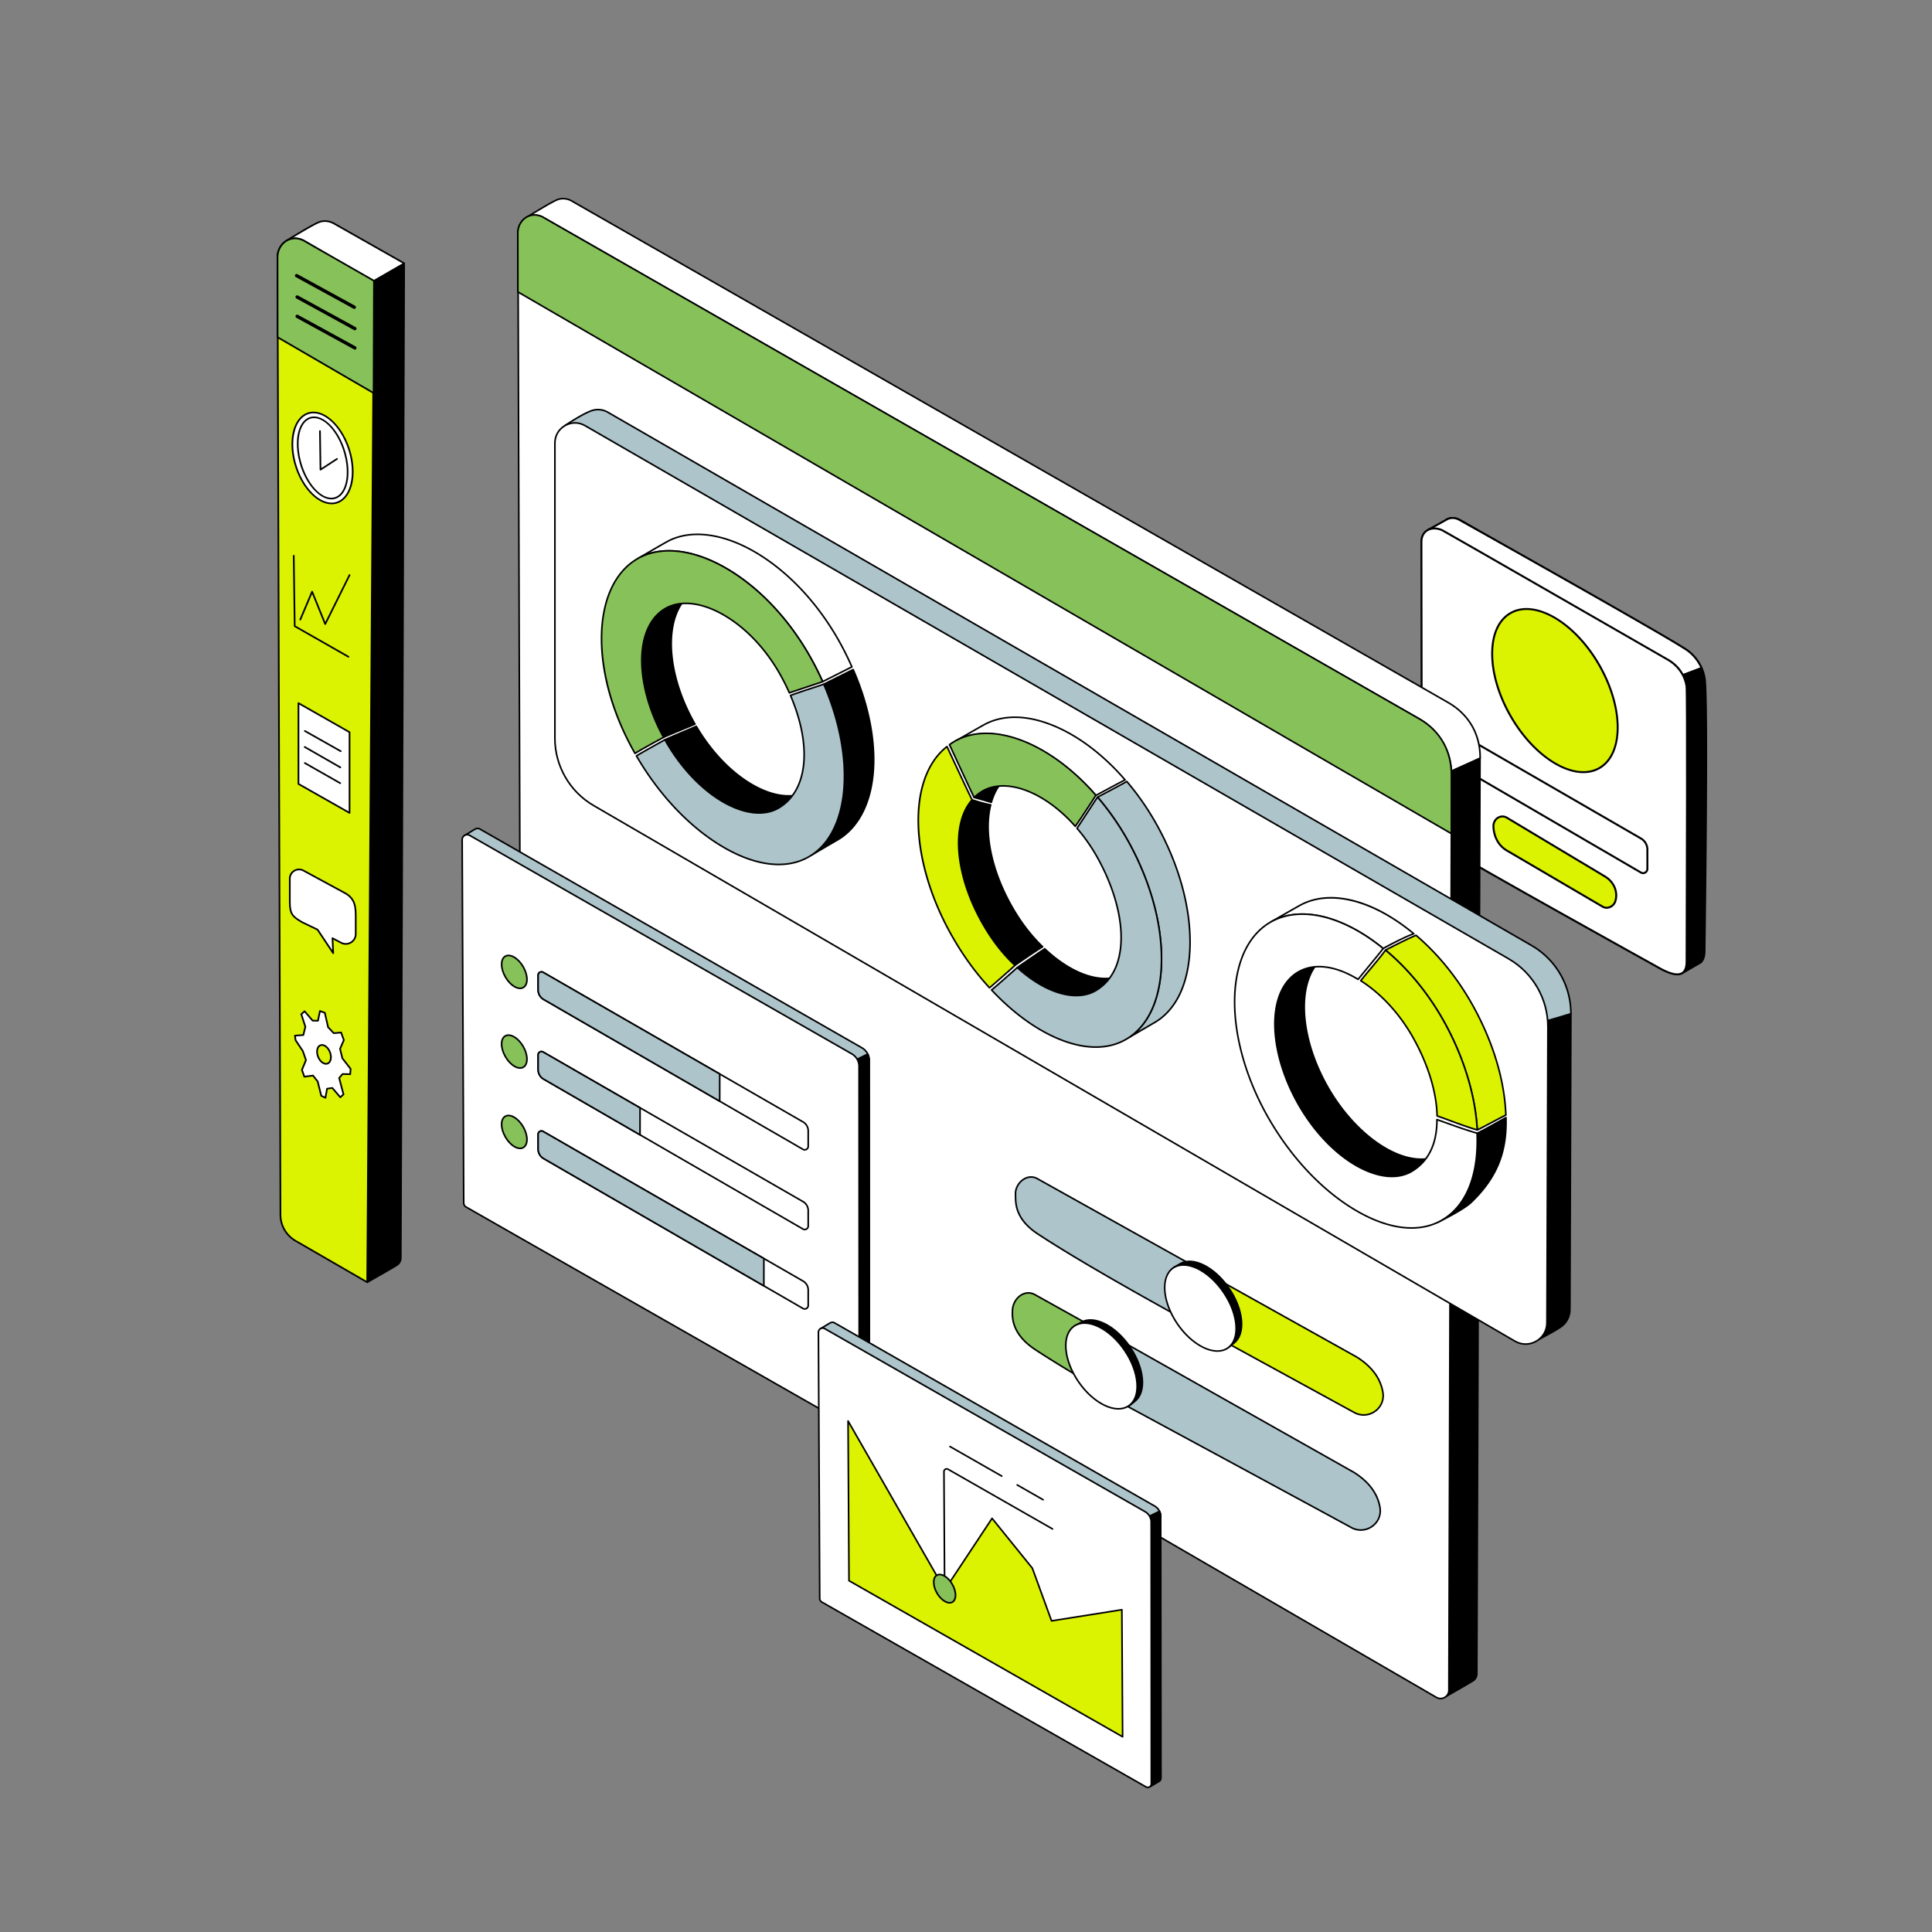 <svg xmlns="http://www.w3.org/2000/svg" viewBox="0 0 3000 3000" width="3000" height="3000"><rect x="0" y="0" width="3000" height="3000" fill="#808080" stroke="none"/><g transform="translate(2205.6 802.8) rotate(0.0 222.6 355.8) scale(1.541 1.547)"><svg width="288.929" height="460.094" viewBox="0 0 288.929 460.094"><path d="M276.286 449.67c-6.595 0-14.965-4.32-21.271-7.98-.629-.409-59.151-38.615-117.086-78.019C20.347 283.698 19.677 276.843 19.456 274.59c-.653-6.672-1.943-227.746-.098-259.985.347-6.051 2.686-10.644 6.586-12.935 3.88-2.278 8.954-2.11 14.288.478 3.542 1.717 10.212 5.842 10.495 6.017l215.933 123.42c.704.414 17.03 10.215 19.984 29.551.776 5.08.66 10.381.549 15.508-.037 1.696-.074 3.381-.078 5.043-.025 9.688-.05 40.723-.075 71.833-.025 31.333-.05 62.744-.076 72.501-.04 15.65-.081 35.029-.121 54.438-.041 19.707-.082 39.444-.123 55.337.041 6.364-1.681 10.603-5.116 12.596-1.548.897-3.355 1.28-5.319 1.28zM32.068 2.077c-1.885 0-3.614.438-5.111 1.317-3.305 1.941-5.295 5.963-5.602 11.324-1.844 32.209-.561 253.016.091 259.676.299 3.054 15.975 18.498 117.607 87.622 57.919 39.394 116.425 77.589 117.009 77.97 7.708 4.474 18.693 10.065 24.538 6.673 2.771-1.606 4.156-5.259 4.12-10.854v-.01c.041-15.894.082-35.633.123-55.342.04-19.408.081-38.788.121-54.439.025-9.756.05-41.165.076-72.497.025-31.112.05-62.148.075-71.837.004-1.674.041-3.371.079-5.08.11-5.042.223-10.255-.526-15.162-2.807-18.375-18.849-28.028-19.011-28.124L49.705 9.883c-.099-.061-6.896-4.264-10.345-5.937-2.565-1.243-5.04-1.869-7.292-1.869z"/><path d="M283.364 151.638c-3.316-7.497-8.809-14.135-15.5-18.573C244.804 117.772 42.39 4.484 38.621 2.518c-6.112-3.189-11.464-.362-11.464-.362L7.584 12.984s252.455 139.267 256.125 146.034l19.654-7.38z" fill="#fff"/><path d="M263.71 160.019a.998.998 0 0 1-.879-.523C258.651 153.45 76.813 52.317 7.102 13.861a1 1 0 0 1-.001-1.751L26.673 1.281c.254-.135 5.908-3.04 12.41.351 1.518.792 205.261 114.636 229.333 130.602 6.806 4.514 12.439 11.262 15.862 19.001a1 1 0 0 1-.563 1.341l-19.655 7.381a1.001 1.001 0 0 1-.351.063zM9.652 12.984c31.573 17.423 240.823 133.063 254.301 144.875l18.056-6.78c-3.302-6.989-8.49-13.063-14.698-17.18C243.266 117.951 39.675 4.196 38.158 3.405c-5.545-2.894-10.336-.468-10.537-.363z"/><path d="M263.709 159.018c1.678 3.095.387 262.485.294 298.682l17.872-10.3s4.378-2.074 4.378-11.694c0-1.239 3.592-246.812.258-272.931-.486-3.811-1.571-7.571-3.148-11.137z"/><path d="M264.003 458.7a1 1 0 0 1-1-1.003c.013-5.192.051-14.977.102-27.938.281-72.383 1.028-264.465-.325-270.372a.999.999 0 0 1 .578-1.305l19.655-7.381a1.002 1.002 0 0 1 1.266.532c1.649 3.729 2.735 7.57 3.226 11.415 2.905 22.767.574 212.428-.209 270.015-.026 1.901-.041 2.954-.041 3.044 0 10.136-4.748 12.501-4.95 12.597l-17.801 10.263a1.003 1.003 0 0 1-.5.134zm.769-299.013c.938 10.447 1.03 90.598.333 270.079-.045 11.635-.08 20.71-.097 26.2l16.368-9.433c.097-.051 3.878-2.083 3.878-10.827 0-.079.014-1.142.041-3.071.783-57.554 3.114-247.097.225-269.733-.428-3.356-1.335-6.714-2.698-9.993l-18.049 6.778z"/><path d="M268.246 446.208c.081-31.545.951-269.698-.066-276.352-2.916-19.089-19.492-26.994-19.492-26.994S25.857 15.172 22.32 13.457C12.084 8.494.964 13.011 1 24.993c.099 32.66.158 270.985.775 277.295 1.353 13.828 11.854 21.941 21.753 28.157 30.379 19.077 214.513 120.79 214.513 120.79 10.431 6.054 30.343 16.337 30.204-5.027z" fill="#fff"/><path d="M258.811 460.08c-6.595 0-14.965-4.32-21.271-7.98-1.823-1.007-184.488-101.934-214.543-120.809-10.215-6.414-20.843-14.865-22.216-28.905C.31 297.571.163 161.029.075 79.447.046 53.266.024 32.983 0 24.996c-.017-5.454 2.183-9.846 6.194-12.367 4.555-2.864 10.747-2.892 16.563-.071 3.527 1.711 217.329 124.223 226.429 129.438.63.297 17.021 8.319 19.983 27.71.818 5.361.466 150.16.13 258.609l-.054 17.89c.041 6.364-1.681 10.603-5.117 12.596-1.547.897-3.354 1.28-5.318 1.28zM14.078 12.461c-2.499 0-4.845.62-6.82 1.861C3.853 16.463 1.986 20.251 2 24.99c.024 7.986.046 28.271.074 54.454.088 81.546.235 218.027.696 222.746 1.286 13.146 10.992 20.94 21.289 27.407 30.009 18.845 212.624 119.744 214.465 120.762 7.772 4.51 18.757 10.103 24.601 6.71 2.77-1.607 4.156-5.259 4.12-10.854v-.01l.054-17.896c.193-62.445.782-252.474-.107-258.301-2.804-18.354-18.773-26.166-18.934-26.243C245.964 142.453 25.35 16.038 21.884 14.357c-2.606-1.264-5.284-1.896-7.806-1.896z"/><ellipse cx="135.565" cy="174.23" fill="#DBF301" rx="51.474" ry="89.733" transform="matrix(.866 -.5 .5 .866 -68.953 91.125)"/><path d="M164.251 257.079c-24.057 0-54.12-21.956-74.129-56.612-12.07-20.906-18.748-43.275-18.803-62.985-.056-19.913 6.649-34.768 18.88-41.829 25.056-14.469 65.794 9.013 90.81 52.341 25.015 43.327 24.98 90.347-.077 104.814-5.015 2.896-10.662 4.271-16.681 4.271zM107.01 93.34c-5.714 0-11.061 1.302-15.811 4.045-11.583 6.688-17.934 20.926-17.88 40.091.054 19.367 6.637 41.383 18.535 61.991 24.463 42.372 63.973 65.528 88.078 51.608 24.103-13.916 23.809-59.71-.655-102.082-19.642-34.021-48.988-55.653-72.267-55.653zm117.368 265.126c-.92 0-1.84-.243-2.678-.729L49.295 257.683a14.743 14.743 0 0 1-7.32-12.697l-.02-18.313a5.116 5.116 0 0 1 2.578-4.476 5.112 5.112 0 0 1 5.163-.005l173.081 99.65a13.883 13.883 0 0 1 6.937 11.998v19.28c0 1.932-1 3.66-2.673 4.624a5.33 5.33 0 0 1-2.663.721zM43.955 226.671l.02 18.313a12.737 12.737 0 0 0 6.324 10.969l172.405 100.054a3.296 3.296 0 0 0 3.338.006 3.302 3.302 0 0 0 1.671-2.891v-19.28c0-4.224-2.274-8.157-5.935-10.266l-173.08-99.651a3.14 3.14 0 0 0-3.163.004 3.133 3.133 0 0 0-1.58 2.742z"/><path d="M73.614 309.396s-1.136 16.997 13.775 25.558l96.306 56.208c4.811 2.808 11.156-.294 12.767-5.626 2.544-8.42-.614-18.42-9.833-24.315l-99.544-59.43c-5.941-3.403-12.898.782-13.471 7.605z" fill="#DBF301"/><path d="M187.636 393.214a8.78 8.78 0 0 1-4.445-1.188l-96.306-56.208c-15.27-8.766-14.281-26.312-14.269-26.487v-.018c.313-3.726 2.395-6.945 5.569-8.612 2.987-1.566 6.411-1.485 9.396.223l99.56 59.44c9.019 5.766 13.138 15.992 10.277 25.462-.913 3.021-3.246 5.528-6.242 6.706a9.697 9.697 0 0 1-3.542.683zM74.612 309.469c-.023.414-.786 16.545 13.275 24.618l96.312 56.212c1.866 1.088 4.083 1.22 6.247.37 2.431-.955 4.322-2.981 5.059-5.422 2.599-8.604-1.184-17.921-9.414-23.183l-99.518-59.415c-2.364-1.354-5.087-1.421-7.456-.179-2.563 1.346-4.247 3.962-4.505 6.998z"/></svg></g><g transform="translate(802.8 307.2) rotate(0.0 748.2 1165.8) scale(1.246 1.244)"><svg width="1201.306" height="1874.207" viewBox="0 0 1201.306 1874.207"><path d="m1200.142 699.121-3.977 1143.274c-.01 3.531-1.717 6.469-4.214 8.293-3.122 2.281-36.01 20.982-36.01 20.982L853.539 836.119l310.912-120.905z"/><path d="M1155.941 1872.67a1 1 0 0 1-.96-.719L852.579 836.4a.999.999 0 0 1 .598-1.212l310.912-120.905 35.643-16.073a1 1 0 0 1 1.411.915l-3.978 1143.274c-.01 3.642-1.695 6.958-4.624 9.097-3.132 2.289-34.761 20.279-36.105 21.043a1.002 1.002 0 0 1-.495.131zM854.756 836.719l301.791 1033.456c5.743-3.272 32.093-18.306 34.814-20.294 2.409-1.76 3.796-4.489 3.804-7.488l3.972-1141.721-34.274 15.455z"/><path d="M853.702 836.284 10.847 25.051S41.546 5.894 49.952 2.466C55.132.354 61.295.365 67.575 3.548L1160.162 629.83c26.067 14.918 40.272 39.422 40.144 69.456l-35.691 16.093z" fill="#fff"/><path d="M853.702 837.284a1 1 0 0 1-.693-.279L10.154 25.772a1.001 1.001 0 0 1 .164-1.57c1.256-.783 30.867-19.241 39.256-22.662 5.807-2.368 12.36-1.972 18.453 1.116l1092.632 626.306c26.34 15.074 40.775 40.05 40.646 70.328a.998.998 0 0 1-.589.907l-35.691 16.093-310.961 120.926a1.01 1.01 0 0 1-.362.068zM12.468 25.222 853.935 835.12l310.316-120.674 35.055-15.807c-.08-29.237-14.14-53.347-39.642-67.942L67.078 4.416C61.474 1.578 55.665 1.215 50.33 3.392c-7.342 2.994-32.327 18.397-37.862 21.83z"/><path d="M1145.8 1871.794 22.605 1218.936a36.039 36.039 0 0 1-17.928-31.047L1.191 45.394C.417 29.01 15.738 15.777 32.211 24.126l1092.124 626.218c26.067 14.918 40.406 40.289 40.279 70.322l-3.303 1142.232c-.023 7.948-8.641 12.889-15.511 8.896z" fill="#fff"/><path d="M1150.987 1874.21a11.3 11.3 0 0 1-5.69-1.551L22.102 1219.8c-11.324-6.582-18.385-18.809-18.425-31.909L.191 45.397c-.415-8.754 3.648-17.018 10.605-21.521 6.457-4.179 14.425-4.414 21.866-.642l1092.169 626.243c26.046 14.906 40.91 40.855 40.781 71.194l-3.303 1142.231c-.012 4.093-2.139 7.753-5.688 9.79a11.306 11.306 0 0 1-5.634 1.518zm-4.685-3.281c2.913 1.694 6.399 1.704 9.324.027 2.923-1.677 4.674-4.69 4.684-8.061l3.303-1142.232c.128-30.035-13.998-54.7-39.775-69.451L31.714 24.993c-6.842-3.466-13.901-3.275-19.83.562C5.522 29.673 1.807 37.256 2.19 45.346l3.487 1142.54c.038 12.392 6.717 23.958 17.431 30.186z"/><path d="M1164.369 793.589 1.111 117.444l-.083-72.215C.254 28.845 15.574 15.612 32.047 23.961l1092.124 626.218c26.067 14.918 40.407 40.288 40.279 70.322z" fill="#87c159"/><path d="M1164.369 794.589c-.174 0-.348-.045-.503-.135L.608 118.309a.999.999 0 0 1-.497-.864L.028 45.231c-.415-8.752 3.648-17.016 10.605-21.519 6.455-4.179 14.426-4.413 21.866-.643l1092.169 626.243c26.046 14.906 40.91 40.855 40.781 71.194l-.081 73.084a.997.997 0 0 1-.999.999zM2.11 116.868l1161.261 674.984.079-71.352c.128-30.037-13.998-54.702-39.775-69.453L31.551 24.829c-6.844-3.467-13.901-3.275-19.83.562-6.362 4.117-10.077 11.701-9.694 19.791z"/></svg></g><g transform="translate(716.4 1285.2) rotate(0.0 317.4 466.8) scale(1.247 1.246)"><svg width="509.022" height="749.529" viewBox="0 0 509.022 749.529"><path d="M498.808 274.371 23.314 1.822C21.025.507 18.705.899 16.6 2.088c-1.655.935-12.725 7.775-12.725 7.775l11.647 446.302c.006 2.065 1.232 3.892 2.894 5.008L492.295 747.97s11.813-6.835 13.396-7.897a5.215 5.215 0 0 0 2.33-4.36l-.208-445.729a17.936 17.936 0 0 0-9.005-15.613z" fill="#adc4cb"/><path d="M492.295 748.969a.995.995 0 0 1-.518-.145L17.899 462.029c-2.123-1.425-3.37-3.606-3.377-5.861L2.875 9.889c-.009-.356.172-.69.475-.877.452-.28 11.105-6.861 12.758-7.795 2.693-1.521 5.356-1.61 7.704-.263l475.493 272.548h.001a18.978 18.978 0 0 1 9.508 16.482l.208 445.726c-.007 2.123-1.018 4.014-2.773 5.191-1.592 1.068-12.969 7.652-13.452 7.932a.994.994 0 0 1-.502.136zM4.89 10.412 16.522 456.14c.005 1.612.921 3.175 2.452 4.204l473.332 286.464c2.285-1.324 11.478-6.659 12.829-7.565a4.21 4.21 0 0 0 1.887-3.533l-.208-445.726a16.971 16.971 0 0 0-8.504-14.745L22.817 2.69c-1.752-1.006-3.624-.919-5.725.269-1.421.802-10.044 6.12-12.202 7.453z"/><path d="M506.024 282.119c1.044 2.305 1.798 4.842 1.789 7.46l.203 445.723c0 1.89-.945 3.85-2.325 4.77-1.53 1.03-12.151 7.182-12.85 7.582 1.21-.94 1.515-2.512 1.526-4.272l-.204-445.723c.01-3.064-.955-5.951-2.366-8.549z"/><path d="M492.842 748.654a1 1 0 0 1-.614-1.79c.777-.604 1.129-1.68 1.14-3.488l-.204-445.716c.008-2.601-.747-5.315-2.244-8.072a1 1 0 0 1 .438-1.374l14.227-6.992a1 1 0 0 1 1.352.485c1.272 2.809 1.887 5.385 1.878 7.876l.203 445.719c0 2.246-1.113 4.497-2.771 5.603-1.599 1.076-12.346 7.296-12.909 7.618a1.004 1.004 0 0 1-.496.131zm.312-459.095c1.342 2.743 2.018 5.464 2.009 8.104l.204 445.719a11.337 11.337 0 0 1-.127 1.727c3.472-2.019 8.882-5.185 9.893-5.866 1.093-.729 1.884-2.385 1.884-3.94l-.203-445.722c.007-1.925-.418-3.927-1.293-6.099z"/><path d="M486.209 281.921 10.358 9.604C6.186 7.208.986 10.229 1 15.04l1.923 452.676c.006 2.065 1.232 3.892 2.894 5.008L487.488 747.8c3.51 2.051 7.923-.472 7.935-4.538l-.208-445.729a17.94 17.94 0 0 0-9.006-15.612z" fill="#fff"/><path d="M490.148 749.531a6.26 6.26 0 0 1-3.165-.867L5.32 473.592c-2.146-1.438-3.393-3.62-3.397-5.874L0 15.045a7.175 7.175 0 0 1 3.606-6.29 7.174 7.174 0 0 1 7.25-.019l475.85 272.317h.001a18.98 18.98 0 0 1 9.508 16.482l.208 445.726a6.21 6.21 0 0 1-3.16 5.431 6.248 6.248 0 0 1-3.115.839zM7.247 9.766c-.906 0-1.812.24-2.636.719A5.193 5.193 0 0 0 2 15.037l1.923 452.674c.004 1.591.92 3.154 2.451 4.183l481.609 275.038a4.236 4.236 0 0 0 4.287.025 4.23 4.23 0 0 0 2.152-3.697l-.208-445.726a16.973 16.973 0 0 0-8.504-14.745L9.861 10.472a5.23 5.23 0 0 0-2.614-.706z"/><path d="M427.57 402.487c-.92 0-1.84-.244-2.678-.73L101.938 214.916a14.745 14.745 0 0 1-7.321-12.698l-.02-18.313a5.111 5.111 0 0 1 2.577-4.474 5.109 5.109 0 0 1 5.164-.006l323.631 186.439a13.881 13.881 0 0 1 6.938 11.999v19.28a5.28 5.28 0 0 1-2.674 4.625 5.335 5.335 0 0 1-2.663.719zM99.761 180.731c-.545 0-1.089.144-1.585.431a3.132 3.132 0 0 0-1.579 2.742l.02 18.313a12.74 12.74 0 0 0 6.324 10.969l322.955 186.841a3.3 3.3 0 0 0 3.339.007 3.302 3.302 0 0 0 1.672-2.891v-19.28c0-4.224-2.274-8.158-5.936-10.265L101.34 181.158a3.164 3.164 0 0 0-1.579-.427z"/><path d="M321.722 306.963 101.839 180.292c-2.778-1.599-6.245.408-6.241 3.613l.019 18.313a13.697 13.697 0 0 0 6.823 11.833l219.252 126.846z" fill="#adc4cb"/><path d="M321.691 341.896c-.173 0-.346-.045-.501-.134L101.938 214.916a14.745 14.745 0 0 1-7.321-12.698l-.02-18.313a5.111 5.111 0 0 1 2.577-4.474 5.109 5.109 0 0 1 5.164-.006l219.883 126.671a1 1 0 0 1 .501.868l-.031 33.933a1 1 0 0 1-1 .999zM99.761 180.731c-.545 0-1.089.144-1.585.431a3.132 3.132 0 0 0-1.579 2.741l.02 18.313a12.74 12.74 0 0 0 6.324 10.969l217.752 125.978.028-31.623L101.34 181.158a3.164 3.164 0 0 0-1.579-.427zM427.57 501.796c-.92 0-1.84-.244-2.678-.73L101.938 314.225a14.745 14.745 0 0 1-7.321-12.698l-.02-18.313a5.111 5.111 0 0 1 2.577-4.474 5.109 5.109 0 0 1 5.164-.006l323.631 186.439a13.881 13.881 0 0 1 6.938 11.999v19.28a5.28 5.28 0 0 1-2.674 4.625 5.335 5.335 0 0 1-2.663.719zM99.761 280.04c-.545 0-1.089.144-1.585.431a3.132 3.132 0 0 0-1.579 2.742l.02 18.313a12.74 12.74 0 0 0 6.324 10.969l322.955 186.841a3.298 3.298 0 0 0 3.339.007 3.302 3.302 0 0 0 1.672-2.891v-19.28c0-4.224-2.274-8.158-5.936-10.265L101.34 280.467a3.164 3.164 0 0 0-1.579-.427z"/><path d="m222.508 349.165-120.67-69.564c-2.778-1.599-6.245.408-6.241 3.613l.019 18.313a13.697 13.697 0 0 0 6.823 11.833l120.039 69.447z" fill="#adc4cb"/><path d="M222.478 383.806c-.173 0-.346-.045-.501-.134l-120.039-69.447a14.745 14.745 0 0 1-7.321-12.698l-.02-18.313a5.111 5.111 0 0 1 2.577-4.474 5.109 5.109 0 0 1 5.164-.006l120.67 69.564a.999.999 0 0 1 .501.867l-.031 33.642a1 1 0 0 1-1 .999zM99.761 280.04c-.545 0-1.089.144-1.585.431a3.132 3.132 0 0 0-1.579 2.742l.02 18.313a12.74 12.74 0 0 0 6.324 10.969l118.539 68.579.028-31.331-120.168-69.276a3.167 3.167 0 0 0-1.579-.427zM427.57 600.796c-.92 0-1.84-.244-2.678-.73L101.938 413.225a14.745 14.745 0 0 1-7.321-12.698l-.02-18.313c-.002-1.867.962-3.539 2.577-4.474s3.545-.938 5.164-.006l323.631 186.439a13.881 13.881 0 0 1 6.938 11.999v19.28a5.28 5.28 0 0 1-2.674 4.625 5.335 5.335 0 0 1-2.663.719zM99.761 379.04c-.545 0-1.089.144-1.585.431a3.132 3.132 0 0 0-1.579 2.742l.02 18.313a12.74 12.74 0 0 0 6.324 10.969l322.955 186.841a3.298 3.298 0 0 0 3.339.007 3.302 3.302 0 0 0 1.672-2.891v-19.28c0-4.224-2.274-8.158-5.936-10.265L101.34 379.467a3.164 3.164 0 0 0-1.579-.427z"/><path d="M376.692 536.919 101.839 378.601c-2.778-1.599-6.245.408-6.241 3.613l.019 18.313a13.697 13.697 0 0 0 6.823 11.833l274.222 158.648z" fill="#adc4cb"/><path d="M376.661 572.007c-.173 0-.346-.045-.501-.134L101.938 413.225a14.745 14.745 0 0 1-7.321-12.698l-.02-18.313c-.002-1.867.962-3.539 2.577-4.474s3.545-.938 5.164-.006l274.854 158.318a1 1 0 0 1 .501.868l-.031 34.088a1 1 0 0 1-1.001.999zM99.761 379.04c-.545 0-1.089.144-1.585.431a3.132 3.132 0 0 0-1.579 2.742l.02 18.313a12.74 12.74 0 0 0 6.324 10.969l272.723 157.779.028-31.778L101.34 379.467a3.164 3.164 0 0 0-1.579-.427z"/><ellipse cx="65.921" cy="179.73" fill="#87c159" rx="12.783" ry="22.481" transform="matrix(.866 -.5 .5 .866 -81.033 57.04)"/><path d="M73.092 201.247c-6.27 0-13.888-5.584-19.107-14.625-3.088-5.348-4.807-11.077-4.84-16.132-.034-5.259 1.754-9.199 5.036-11.094 3.279-1.894 7.586-1.475 12.125 1.187 4.361 2.556 8.464 6.909 11.552 12.257s4.807 11.077 4.84 16.132c.034 5.259-1.754 9.199-5.036 11.094-1.386.799-2.933 1.181-4.57 1.181zm-14.384-41.018c-1.298 0-2.487.298-3.527.898-2.632 1.52-4.065 4.84-4.036 9.349.031 4.714 1.655 10.092 4.572 15.145 5.922 10.258 15.319 15.96 20.944 12.711 2.632-1.52 4.065-4.84 4.036-9.349-.031-4.714-1.655-10.092-4.572-15.145s-6.764-9.148-10.83-11.532c-2.353-1.378-4.598-2.077-6.587-2.077z"/><ellipse cx="65.921" cy="279.039" fill="#87c159" rx="12.783" ry="22.481" transform="matrix(.866 -.5 .5 .866 -130.688 70.345)"/><path d="M73.14 300.542c-2.348 0-4.936-.79-7.604-2.354-4.36-2.556-8.463-6.909-11.551-12.257-6.583-11.403-6.497-23.362.196-27.227 3.279-1.894 7.586-1.475 12.125 1.187 4.361 2.556 8.464 6.909 11.552 12.257s4.807 11.077 4.84 16.132c.034 5.259-1.754 9.199-5.036 11.094-1.352.78-2.879 1.168-4.522 1.168zm-14.432-41.004c-1.298 0-2.487.298-3.527.898-5.627 3.249-5.387 14.237.536 24.495 2.917 5.053 6.764 9.148 10.83 11.532 3.89 2.281 7.483 2.7 10.114 1.179 2.632-1.52 4.065-4.84 4.036-9.349-.031-4.714-1.655-10.092-4.572-15.145s-6.764-9.148-10.83-11.532c-2.353-1.379-4.598-2.078-6.587-2.078z"/><ellipse cx="65.921" cy="379.178" fill="#87c159" rx="12.783" ry="22.481" transform="matrix(.866 -.5 .5 .866 -180.757 83.761)"/><path d="M73.092 400.695c-6.269 0-13.887-5.584-19.107-14.625-6.583-11.403-6.497-23.362.196-27.227 3.279-1.894 7.586-1.475 12.125 1.187 4.361 2.556 8.464 6.909 11.552 12.257s4.807 11.077 4.84 16.132c.034 5.259-1.754 9.199-5.036 11.094-1.386.8-2.933 1.182-4.57 1.182zM55.717 385.07c5.924 10.259 15.318 15.959 20.944 12.711 2.632-1.52 4.065-4.84 4.036-9.349-.031-4.714-1.655-10.092-4.572-15.145s-6.764-9.148-10.83-11.532c-3.89-2.28-7.481-2.701-10.114-1.18-5.627 3.249-5.387 14.237.536 24.495z"/></svg></g><g transform="translate(429.6 342.0) rotate(0.0 99.6 825.0) scale(1.308 1.3)"><svg width="152.347" height="1269.506" viewBox="0 0 152.347 1269.506"><path d="M67.412 3.548C61.132.365 54.969.354 49.789 2.466c-8.406 3.428-39.105 22.585-39.105 22.585l96.823 93.19 43.84-66.809z" fill="#fff"/><path d="M107.507 119.241a1 1 0 0 1-.693-.279L9.99 25.772a.998.998 0 0 1 .164-1.569c1.257-.784 30.868-19.242 39.257-22.663 5.807-2.368 12.36-1.972 18.453 1.116a.586.586 0 0 1 .043.023l83.936 47.884a1 1 0 0 1 .341 1.417l-43.841 66.81a.998.998 0 0 1-.836.451zM12.304 25.222l95.028 91.463 42.596-64.912-82.99-47.344C61.298 1.577 55.5 1.217 50.167 3.392c-7.342 2.994-32.327 18.397-37.863 21.83z"/><path d="m151.347 51.558-3.98 1187.888c-.01 3.53-1.72 6.47-4.21 8.29-2.92 2.14-35.65 20.77-35.65 20.77l8.02-1196.19z"/><path d="M107.507 1269.506a1.002 1.002 0 0 1-1-1.007l8.021-1196.19a.997.997 0 0 1 .499-.858l35.82-20.758a1 1 0 0 1 1.501.869l-3.98 1187.888c-.01 3.64-1.694 6.955-4.62 9.094-2.932 2.148-34.407 20.07-35.745 20.832-.154.087-.325.13-.496.13zm9.016-1196.611-8.005 1193.884c6.459-3.684 31.562-18.028 34.048-19.849 2.407-1.76 3.793-4.488 3.801-7.486l3.975-1186.146z"/><path d="M115.516 73.98 32.047 24.252C15.575 15.903.254 29.136 1.028 45.52l3.486 1142.495a36.037 36.037 0 0 0 17.928 31.047l85.065 49.444z" fill="#dbf301"/><path d="M107.507 1269.506c-.174 0-.348-.045-.503-.135l-85.064-49.444c-11.324-6.582-18.385-18.809-18.425-31.909L.028 45.523c-.415-8.754 3.648-17.018 10.605-21.521 6.455-4.179 14.425-4.413 21.866-.643l83.527 49.761a1 1 0 0 1 .488.866l-8.009 1194.526a.997.997 0 0 1-.504.861.967.967 0 0 1-.494.133zM21.817 22.653c-3.547 0-6.978 1.009-10.097 3.028-6.361 4.118-10.076 11.702-9.693 19.792l3.487 1142.54c.038 12.392 6.717 23.958 17.431 30.185l83.573 48.578 7.993-1192.229-82.975-49.436c-3.236-1.639-6.524-2.458-9.719-2.458z"/><path d="M32.047 24.252C15.575 15.903.254 29.136 1.028 45.52l.083 94.215 113.966 66.66.45-134.078z" fill="#87c159"/><path d="M115.077 207.395a.99.99 0 0 1-.505-.137L.606 140.598a.997.997 0 0 1-.495-.862L.028 45.521c-.415-8.752 3.648-17.016 10.605-21.519 6.455-4.179 14.425-4.413 21.866-.643l.047.025 83.479 48.064a1 1 0 0 1 .501.87l-.45 134.079a1 1 0 0 1-.999.998zM2.11 139.161l111.973 65.494.442-131.761-82.953-47.762c-6.882-3.479-13.93-3.285-19.852.549-6.361 4.118-10.076 11.702-9.693 19.792z"/><ellipse cx="54.456" cy="283.94" fill="#fff" rx="33.135" ry="56.015" transform="matrix(.954 -.301 .301 .954 -82.961 29.57)"/><path d="M65.245 339.279c-17.506 0-36.753-20.645-44.402-48.669-5.318-19.485-4.037-38.303 3.429-50.336 3.826-6.168 9.104-10.067 15.263-11.275 18.497-3.635 40.277 18.023 48.534 48.271 5.318 19.485 4.037 38.303-3.429 50.336-3.826 6.168-9.104 10.067-15.263 11.275-1.36.268-2.742.398-4.132.398zM43.741 230.593c-1.288 0-2.562.12-3.822.368-5.599 1.099-10.422 4.683-13.948 10.367-7.07 11.397-8.296 30.08-3.198 48.756 7.985 29.26 28.72 50.273 46.22 46.835 5.599-1.099 10.422-4.683 13.948-10.367 7.07-11.397 8.296-30.08 3.198-48.756-7.411-27.152-25.804-47.203-42.398-47.203z"/><ellipse cx="54.63" cy="283.906" fill="#fff" rx="26.957" ry="50.079" transform="matrix(.956 -.292 .292 .956 -80.506 28.318)"/><path d="M64.901 333.443c-14.468.002-30.887-18.78-37.788-44.063-4.915-18.007-3.974-35.634 2.458-46.001 2.967-4.781 7.01-7.794 11.693-8.713 15.136-2.97 33.483 16.661 40.881 43.766 4.915 18.008 3.974 35.635-2.458 46.001-2.966 4.781-7.009 7.793-11.692 8.712-1.017.2-2.052.298-3.094.298zM44.45 236.359c-.944 0-1.879.088-2.801.27-4.183.821-7.675 3.446-10.378 7.804-6.148 9.911-7.003 26.931-2.229 44.42 7.129 26.115 24.417 45.114 38.567 42.33 4.183-.821 7.675-3.446 10.378-7.804 6.148-9.91 7.002-26.931 2.228-44.421-6.662-24.413-22.216-42.599-35.765-42.599z"/><path d="M52.048 298.889a.999.999 0 0 1-1-.986l-.641-46.012a1 1 0 0 1 .986-1.014.989.989 0 0 1 1.014.986l.615 44.193 18.076-11.827a1.001 1.001 0 0 1 1.096 1.674l-19.599 12.822a.984.984 0 0 1-.547.164zm33.145 223.519a.989.989 0 0 1-.496-.132l-63.765-36.569a1 1 0 0 1-.503-.854l-1.144-84.071a1.001 1.001 0 0 1 .986-1.014h.014a1 1 0 0 1 1 .986l1.136 83.501 63.27 36.285a1 1 0 0 1-.498 1.868z"/><path d="M57.64 483.329h-.038a1.001 1.001 0 0 1-.89-.626l-14.653-36.398-13.113 31.142a1.001 1.001 0 0 1-1.844-.777l14.056-33.38a1 1 0 0 1 .922-.612h.008a1 1 0 0 1 .92.626l14.726 36.577 27.873-56.473a.999.999 0 1 1 1.793.885l-28.862 58.478a1.006 1.006 0 0 1-.898.558z"/><path d="M25.88 576.799v96.487l60.629 34.61v-96.379z" fill="#fff"/><path d="M86.51 708.896c-.171 0-.342-.044-.496-.131l-60.63-34.61a1 1 0 0 1-.504-.869v-96.487a1 1 0 0 1 1.497-.867l60.63 34.718a1 1 0 0 1 .503.868v96.379a1 1 0 0 1-1 .999zm-59.63-36.19 58.63 33.468v-94.078l-58.63-33.572z"/><path d="M76.014 635.183a.996.996 0 0 1-.492-.13l-42.545-24.145a1 1 0 0 1 .986-1.739l42.545 24.145a1 1 0 0 1-.494 1.869zm-.43 19.338a.991.991 0 0 1-.498-.134l-42.259-24.352a.998.998 0 0 1-.367-1.366.998.998 0 0 1 1.365-.367l42.259 24.352a.998.998 0 0 1 .367 1.366.998.998 0 0 1-.867.501zm-.144 18.869a.994.994 0 0 1-.496-.132l-41.972-24.026a.999.999 0 1 1 .994-1.735l41.972 24.026a.999.999 0 0 1-.498 1.867z"/><path d="m81.376 803.82-49.285-26.889c-7.334-4.225-16.493 1.069-16.493 9.533v25.711c0 15.506 1.633 18.775 15.07 26.515l17.879 8.659 18.578 28.069-.85-17.858 9.893 5.229c7.878 4.538 17.716-1.148 17.716-10.24v-16.307c0-14.839.351-25.015-12.508-32.422z" fill="#fff"/><path d="M67.126 876.418a1 1 0 0 1-.834-.448l-18.427-27.841-17.632-8.54c-13.598-7.829-15.635-11.411-15.635-27.415v-25.711c0-4.336 2.241-8.22 5.996-10.391 3.754-2.17 8.238-2.173 11.996-.009l49.264 26.878.021.011c13.025 7.503 13.02 17.837 13.01 32.14v17.455c0 4.631-2.394 8.779-6.403 11.097-4.008 2.318-8.798 2.32-12.812.01l-8.312-4.392.768 16.108a1.002 1.002 0 0 1-1 1.048zm-40.531-99.97a9.965 9.965 0 0 0-4.999 1.357c-3.129 1.809-4.997 5.046-4.997 8.659v25.711c0 15.321 1.634 18.197 14.569 25.648l17.815 8.626a.992.992 0 0 1 .398.348l16.572 25.039-.678-14.229a1 1 0 0 1 1.466-.932l9.894 5.228c3.42 1.97 7.462 1.966 10.845.01 3.384-1.956 5.404-5.457 5.404-9.365v-17.456c.009-14.136.016-23.475-11.998-30.4l-49.273-26.884a10.04 10.04 0 0 0-5.018-1.36z"/><path d="m23.703 66.179 68.446 37.718" fill="#fff"/><path d="M92.147 105.897c-.326 0-.657-.08-.963-.249L22.738 67.93a2 2 0 1 1 1.93-3.503l68.446 37.718a2 2 0 0 1-.967 3.752z"/><path d="m24.378 91.708 68.446 37.718" fill="#fff"/><path d="M92.822 131.426c-.326 0-.657-.08-.963-.249L23.413 93.46a2 2 0 1 1 1.93-3.503l68.446 37.718a2 2 0 0 1-.967 3.751z"/><path d="m24.378 114.779 68.446 37.718" fill="#fff"/><path d="M92.822 154.497c-.326 0-.657-.08-.963-.249L23.413 116.53a2 2 0 1 1 1.93-3.503l68.446 37.718a2 2 0 0 1-.967 3.752z"/><path d="m29.245 948.321 4.828 15.087-2.414 9.806-9.957.755.754 5.431 8.6 12.975 3.747 10.831L30 1014.855l2.866 8.147 10.259-1.358 5.582 7.091 4.236 17.089 4.967 2.374 1.961-10.863 6.186-.905 9.505 11.165 3.772-3.47-5.129-19.613 4.073-4.677 9.052.151.453-6.337-9.807-12.673-2.716-11.316 4.526-10.41-3.319-9.052s-8.382.883-8.751.754l-6.638-7.091-3.923-17.199-5.733-2.112-2.414 11.617-6.336-.151-9.505-11.165z" fill="#fff"/><path d="M57.91 1049.197a1.01 1.01 0 0 1-.432-.098l-4.967-2.374a1 1 0 0 1-.539-.662l-4.185-16.879-5.097-6.475-9.694 1.283a1.001 1.001 0 0 1-1.074-.659l-2.866-8.147a.996.996 0 0 1 .019-.713l4.658-11.298-3.581-10.353-8.53-12.869a.998.998 0 0 1-.156-.415l-.755-5.431a.997.997 0 0 1 .915-1.135l9.235-.7 2.173-8.829-4.741-14.818a.999.999 0 0 1 .29-1.054l3.923-3.47a1 1 0 0 1 1.423.1l9.215 10.824 5.055.121 2.244-10.801a1.003 1.003 0 0 1 1.325-.735l5.733 2.112a1 1 0 0 1 .629.716l3.863 16.936 6.163 6.583c1.15-.053 4.853-.403 8.206-.756.441-.042.885.22 1.043.65l3.318 9.053a1 1 0 0 1-.021.743L76.31 989.75l2.587 10.781 9.675 12.503a1 1 0 0 1 .206.683l-.452 6.337a1 1 0 0 1-.997.929h-.017l-8.587-.143-3.421 3.927 4.996 19.102a1 1 0 0 1-.291.989l-3.771 3.47a.978.978 0 0 1-.737.262 1.005 1.005 0 0 1-.701-.35l-9.146-10.744-4.927.721-1.834 10.155c-.056.307-.251.57-.528.712a.953.953 0 0 1-.455.113zm-4.109-4.072 3.358 1.605 1.729-9.573a1 1 0 0 1 .84-.812l6.186-.905a.998.998 0 0 1 .906.341l8.831 10.374 2.564-2.359-4.979-19.032a1 1 0 0 1 .214-.91l4.074-4.677a.99.99 0 0 1 .771-.343l8.105.135.357-5.011-9.572-12.371a1.012 1.012 0 0 1-.182-.378l-2.716-11.315a.995.995 0 0 1 .056-.632l4.366-10.042-2.913-7.945c-7.852.818-8.174.705-8.409.623a1 1 0 0 1-.401-.261l-6.638-7.091a1.006 1.006 0 0 1-.244-.461l-3.803-16.67-4.136-1.523-2.178 10.481a1.026 1.026 0 0 1-1.003.796l-6.336-.151a.996.996 0 0 1-.738-.351l-8.844-10.389-2.671 2.362 4.629 14.465a.996.996 0 0 1 .019.544l-2.414 9.807a1 1 0 0 1-.896.758l-8.896.674.577 4.152 8.475 12.785c.046.07.084.146.111.225l3.747 10.831c.079.231.072.483-.021.708l-4.657 11.295 2.47 7.021 9.454-1.251a.99.99 0 0 1 .917.373l5.582 7.091c.087.111.15.24.185.378zm13.916-74.173h.01z"/><path d="M63.225 993.64c2.34 6.018 1.09 12.122-2.793 13.632s-8.928-2.145-11.268-8.164c-2.341-6.018-1.09-12.122 2.793-13.632s8.928 2.145 11.268 8.164z" fill="#dbf301"/><path d="M58.578 1008.615c-1.611 0-3.308-.607-4.944-1.793-2.282-1.653-4.201-4.265-5.401-7.353-1.201-3.087-1.551-6.309-.985-9.069.598-2.919 2.143-4.999 4.348-5.856 2.206-.857 4.749-.367 7.161 1.381 2.282 1.653 4.201 4.265 5.401 7.353 2.579 6.633 1.103 13.189-3.362 14.926a6.105 6.105 0 0 1-2.218.411zm-4.771-22.48c-.519 0-1.018.09-1.487.273-1.551.603-2.656 2.163-3.113 4.394-.489 2.389-.173 5.209.89 7.943s2.736 5.027 4.711 6.458c1.844 1.336 3.714 1.739 5.264 1.136 3.306-1.285 4.323-6.935 2.224-12.337-1.063-2.734-2.736-5.027-4.711-6.458-1.287-.931-2.585-1.409-3.778-1.409z"/></svg></g><g transform="translate(860.4 634.8) rotate(0.0 790.2 726.6) scale(1.245 1.245)"><svg width="1269.173" height="1167.502" viewBox="0 0 1269.173 1167.502"><path d="m1268.172 754.49-1.231 368.93c-.031 9.316-4.655 17.027-11.353 21.685-7.978 5.548-27.591 15.643-27.591 15.643l-148.343-353.276 164.038-45.704z"/><path d="M1227.997 1161.748a1 1 0 0 1-.922-.613L1078.733 807.86a1.001 1.001 0 0 1 .653-1.351l164.039-45.704 24.462-7.273a1.001 1.001 0 0 1 1.285.962l-1.23 368.93c-.03 9.114-4.325 17.316-11.781 22.502-7.942 5.523-26.902 15.298-27.705 15.712-.144.073-.301.11-.459.11zm-146.981-353.617 147.483 351.23c4.033-2.1 19.69-10.33 26.519-15.078 6.914-4.809 10.896-12.414 10.924-20.867l1.226-367.584-23.188 6.895z"/><path d="M1079.655 807.472 13.421 21.026S38.64 3.898 49.526 1.555C55.223.33 61.443 1.073 67.175 4.37l1151.931 664.975a97.845 97.845 0 0 1 49.065 85.146l-24.479 7.278z" fill="#adc4cb"/><path d="M1079.655 808.472c-.211 0-.42-.067-.594-.195L12.827 21.831a1 1 0 0 1 .032-1.632C13.895 19.495 38.365 2.934 49.316.578 55.632-.781 61.982.229 67.672 3.502l1151.934 664.976c30.69 17.651 49.684 50.61 49.565 86.016a1 1 0 0 1-.715.955l-24.479 7.278-164.056 45.708a.96.96 0 0 1-.266.037zM15.16 21.067l1064.695 785.312 163.569-45.573 23.747-7.061c-.15-34.406-18.708-66.362-48.564-83.533L66.675 5.236C61.42 2.214 55.56 1.28 49.737 2.533 40.488 4.524 20.248 17.689 15.16 21.067z"/><path d="M1198.419 1162.888 49.368 494.861A96.952 96.952 0 0 1 1 410.961V42.648c0-19.25 20.822-31.295 37.509-21.698L1190.44 685.925a97.845 97.845 0 0 1 49.065 85.146l-1.231 368.93c-.067 20.414-22.188 33.117-39.855 22.887z" fill="#fff"/><path d="M1211.723 1167.505c-4.743 0-9.485-1.25-13.805-3.752h-.002L48.866 495.726C18.725 478.272 0 445.792 0 410.961V42.648c0-9.401 4.858-17.825 12.996-22.532 8.139-4.708 17.863-4.719 26.01-.033L1190.94 685.058c30.69 17.651 49.684 50.61 49.565 86.016l-1.23 368.93c-.033 9.948-5.203 18.845-13.83 23.799-4.298 2.469-9.011 3.702-13.722 3.702zm-12.803-5.482c7.984 4.623 17.528 4.639 25.528.046 8-4.595 12.795-12.846 12.826-22.072l1.23-368.93c.115-34.689-18.493-66.982-48.564-84.276L38.008 21.816c-7.523-4.326-16.499-4.315-24.011.031S2 33.968 2 42.648v368.313c0 34.12 18.343 65.937 47.869 83.035l1149.053 668.028z"/><path d="M372.999 325.202c40.83 93.484 32.087 183.894-20.814 213.264-2.412 1.342-29.477 17.249-31.165 18.236 49.28-32.19 55.882-121.685 15.322-213.214z"/><path d="M321.02 557.701a1 1 0 0 1-.548-1.837c48.931-31.961 55.22-121.108 14.955-211.972a.999.999 0 0 1 .468-1.3l36.657-18.285a.996.996 0 0 1 1.362.495c19.822 45.384 28.638 91.969 24.821 131.172-3.834 39.396-20.194 69.003-46.066 83.367-1.905 1.061-19.726 11.521-27.335 15.989l-3.812 2.236a1.001 1.001 0 0 1-.502.135zm16.621-213.745c37.041 84.199 34.291 166.925-5.073 204.809 8.244-4.837 17.728-10.393 19.13-11.173 25.281-14.036 41.279-43.09 45.048-81.812 3.756-38.592-4.852-84.441-24.244-129.212z"/><path d="M334.943 340.283c-4.311-9.729-9.155-19.148-14.506-28.787-57.087-102.807-156.702-157.56-215.436-125.063 1.856-1.08 27.806-16.228 35.555-20.528a71.564 71.564 0 0 1 4.729-2.401c59.226-27.275 155.28 27.421 210.898 127.586a361.147 361.147 0 0 1 15.232 30.769z" fill="#fff"/><path d="M334.943 341.283a.993.993 0 0 1-.914-.595c-3.969-8.958-8.565-18.08-14.466-28.707-27.247-49.068-65.148-89.159-106.723-112.888-40.245-22.97-79.376-27.266-107.354-11.786a1 1 0 0 1-.987-1.739l.888-.518c18.021-10.506 30.016-17.429 34.685-20.02a72.705 72.705 0 0 1 4.794-2.434c28.889-13.305 68.154-7.453 107.733 16.05 40.69 24.165 77.789 63.925 104.46 111.957a362.963 362.963 0 0 1 15.274 30.854.999.999 0 0 1-.465 1.293l-36.474 18.424a.983.983 0 0 1-.451.109zm-191.63-165.127c21.646 0 45.895 7.147 70.519 21.201 41.888 23.907 80.058 64.271 107.48 113.654 5.72 10.301 10.223 19.2 14.118 27.906l34.691-17.524a361.962 361.962 0 0 0-14.811-29.818c-26.502-47.728-63.342-87.222-103.733-111.208-39.004-23.162-77.59-28.979-105.873-15.955a71.111 71.111 0 0 0-4.66 2.366c-3.498 1.94-11.123 6.322-22.326 12.828 7.684-2.305 15.931-3.45 24.595-3.45zm32.408 217.104a169.862 169.862 0 0 1-2.061-3.645c-30.945-56.227-35.93-115.618-14.518-146.765-6.873.59-13.299 2.386-19.077 5.49-39.732 21.351-41.012 93.179-3.531 161.404 6.801-3.182 38.448-16.04 39.187-16.484z"/><path d="M136.535 410.744a1 1 0 0 1-.877-.519c-24.35-44.323-33.264-92.854-23.263-126.654 4.947-16.723 14.352-29.21 27.196-36.112 5.783-3.107 12.332-4.994 19.464-5.606a1 1 0 0 1 .91 1.563c-10.313 15.002-14.647 37.489-12.204 63.317 2.522 26.665 11.78 55.158 26.773 82.399.815 1.48 1.215 2.177 2.052 3.627a1 1 0 0 1-.352 1.357c-.304.182-2.534 1.112-11.24 4.711-10.058 4.158-23.833 9.853-28.037 11.821a.96.96 0 0 1-.422.096zm20.607-166.679c-6.052.752-11.628 2.483-16.603 5.156-12.364 6.644-21.433 18.718-26.227 34.918-9.793 33.099-1.111 80.658 22.651 124.307 5.017-2.266 17.789-7.547 27.267-11.465 4.229-1.749 8.276-3.422 10.069-4.184-.514-.894-.896-1.571-1.517-2.699-15.124-27.479-24.465-56.241-27.013-83.175-2.391-25.299 1.643-47.507 11.373-62.858zm20.175 151.95c-.737.442-32.138 13.495-39.105 16.757 39.912 71.096 105.774 107.024 142.489 84.733a58.066 58.066 0 0 0 16.477-14.971c-36.494 3.23-86.41-29.778-119.861-86.519z"/><path d="M255.689 505.071c-5.81 0-11.952-.834-18.339-2.512-36.086-9.476-74.406-43.693-100.009-89.298a1 1 0 0 1 .448-1.395c4.266-1.997 17.72-7.678 27.544-11.826 5.686-2.401 11.056-4.668 11.496-4.898.473-.246 1.079-.094 1.35.365 15.989 27.122 36.22 49.75 58.503 65.439 21.105 14.858 42.542 22.17 60.409 20.592a1 1 0 0 1 .889 1.595 59.233 59.233 0 0 1-16.76 15.227c-7.35 4.461-15.991 6.711-25.531 6.711zm-116.071-91.845c25.341 44.678 62.907 78.121 98.239 87.399 16.337 4.29 30.973 2.916 42.325-3.977a57.177 57.177 0 0 0 14.834-12.965c-.991.049-1.99.074-2.993.074-37.85.002-84.306-34.642-115.109-86.462-1.366.599-4.452 1.905-10.803 4.587-9.145 3.862-21.442 9.054-26.493 11.344z"/><path d="M136.534 409.744c-37.4-68.183-36.172-140.069 3.531-161.404 38.162-20.507 104.521 15.726 142.356 83.859 4.29 7.726 7.619 14.358 11.003 22.092 6.994-2.547 41.617-13.784 41.518-14.008-4.311-9.729-8.955-19.028-14.307-28.666C263.508 208.742 163.724 153.823 105 186.433c-58.5 32.485-62.232 141.792-4.084 243.375 5.106-3.454 28.501-16.24 35.618-20.064z" fill="#87c159"/><path d="M100.916 430.808a1.002 1.002 0 0 1-.869-.504C81.465 397.841 68.39 362.966 62.236 329.45c-5.926-32.276-5.369-62.56 1.609-87.579 7.282-26.11 21.346-45.583 40.669-56.313 28.594-15.879 68.468-11.58 109.396 11.791 41.938 23.947 80.15 64.355 107.598 113.782 5.362 9.656 10.055 19.06 14.347 28.746.114.258.114.554.001.812-.246.557-.246.557-19.553 6.958-9.419 3.123-19.159 6.353-22.538 7.583a1.001 1.001 0 0 1-1.258-.539c-3.284-7.504-6.562-14.086-10.962-22.007-17.955-32.333-43.057-58.894-70.68-74.788-26.539-15.27-52.174-18.432-70.328-8.675-12.333 6.627-21.384 18.676-26.174 34.846-9.869 33.315-1.039 81.287 23.046 125.196a1.005 1.005 0 0 1-.403 1.362c-7.408 3.98-30.536 16.632-35.531 20.011a.988.988 0 0 1-.559.172zm42.444-252.694c-13.967 0-26.795 3.041-37.873 9.192-18.845 10.465-32.578 29.519-39.714 55.103-14.273 51.175-.674 122.354 35.486 185.981 6.214-3.938 26.113-14.843 33.916-19.051-23.966-44.119-32.676-92.259-22.728-125.842 4.945-16.692 14.332-29.154 27.145-36.039 18.78-10.092 45.122-6.918 72.272 8.704 27.934 16.073 53.302 42.904 71.431 75.551 4.264 7.677 7.483 14.107 10.67 21.321 4.003-1.415 12.994-4.396 21.711-7.285 7.23-2.397 15.285-5.068 17.93-6.011-4.153-9.299-8.688-18.35-13.844-27.637-27.272-49.112-65.216-89.248-106.841-113.016-24.343-13.898-48.27-20.971-69.561-20.971z"/><path d="M336.341 343.487c-6.851 2.422-34.228 11.051-41.489 14.056 25.499 59.715 23.36 117.187-14.15 139.961-36.739 22.306-102.585-13.544-142.489-84.733-6.993 3.871-30.793 17.107-35.516 20.136 58.164 100.008 155.512 158.876 214.041 126.373 52.697-29.263 59.951-122.601 19.603-215.793z" fill="#adc4cb"/><path d="M280.107 569.313c-21.527.001-45.747-7.623-71.038-22.668-40.801-24.271-78.885-64.486-107.236-113.234a1 1 0 0 1 .324-1.345c5.445-3.491 35.271-20.002 35.572-20.169a.999.999 0 0 1 1.356.386c25.305 45.144 63.117 78.997 98.683 88.349 16.368 4.305 31.034 2.927 42.415-3.982 35.206-21.375 40.604-75.824 13.749-138.713a1.002 1.002 0 0 1 .537-1.317c4.769-1.974 18.016-6.312 28.66-9.796 5.637-1.846 10.505-3.439 12.879-4.279a1.004 1.004 0 0 1 1.251.545c19.693 45.486 28.632 92.491 25.169 132.354-3.509 40.388-19.562 70.472-45.204 84.711-11.024 6.122-23.536 9.157-37.117 9.158zM104.049 433.242c28.132 48.084 65.762 87.722 106.042 111.684 40.612 24.159 78.313 28.945 106.162 13.48 51.34-28.51 59.686-120.264 19.538-213.669-2.601.896-7.016 2.341-12.04 3.986-9.974 3.266-22.24 7.282-27.58 9.368 26.809 63.459 20.978 118.454-14.951 140.268-11.854 7.197-27.059 8.652-43.96 4.207-35.844-9.425-73.873-43.271-99.431-88.438-4.737 2.626-27.443 15.233-33.78 19.114z"/><path d="M712.157 462.82c-54.754-63.257-124.436-92.677-171.401-71.049a71.08 71.08 0 0 0-4.729 2.401c-7.749 4.3-33.786 19.274-35.642 20.354 46.705-25.842 118.714 2.909 175.202 67.749.842-.467 33.57-18.103 36.57-19.455z" fill="#fff"/><path d="M675.586 483.274a1 1 0 0 1-.754-.343c-56.689-65.069-128.227-92.837-173.964-67.53a1 1 0 0 1-.987-1.739c1.576-.917 27.808-16.007 35.66-20.365a73.217 73.217 0 0 1 4.794-2.433c23.235-10.7 52.138-9.428 83.585 3.677 31.169 12.989 61.942 36.374 88.992 67.625a1 1 0 0 1-.344 1.566c-2.866 1.292-34.763 18.458-36.497 19.417a.996.996 0 0 1-.485.125zm-136.697-79.126c42.601 0 93.986 27.833 136.925 76.867 4.467-2.41 28.588-15.4 34.736-18.519-26.642-30.527-56.841-53.374-87.399-66.109-30.917-12.884-59.263-14.167-81.977-3.708a70.628 70.628 0 0 0-4.66 2.366c-4.229 2.346-13.789 7.806-21.954 12.486 7.665-2.272 15.826-3.383 24.329-3.383z"/><path d="M751.79 519.005c-11.099-19.988-23.811-38.159-37.516-54.235-.006.002-.008.006-.013.009-2.804 1.838-36.343 19.504-36.427 19.592 13.97 16.275 26.924 34.717 38.209 55.04 55.703 100.321 54.906 209.472.388 245.084 1.689-.986 28.753-16.894 31.165-18.236 58.722-32.602 61.323-144.384 4.194-247.254z" fill="#adc4cb"/><path d="M716.431 785.495a1 1 0 0 1-.548-1.837c54.478-35.585 54.156-144.936-.715-243.761-10.952-19.722-23.769-38.184-38.094-54.874a1 1 0 0 1 .04-1.346c.132-.137.132-.137 5.931-3.213 9.27-4.916 28.531-15.133 30.652-16.511a1 1 0 0 1 1.337.169c14.128 16.572 26.788 34.875 37.629 54.399 27.639 49.768 42.367 103.21 41.473 150.481-.895 47.29-17.251 82.14-46.056 98.132-1.907 1.061-19.735 11.527-27.348 15.996l-3.798 2.229a.999.999 0 0 1-.503.136zm-37.032-300.832c14.089 16.544 26.707 34.793 37.518 54.262 26.914 48.472 41.706 100.782 41.652 147.294-.046 39.698-10.852 71.187-30.716 90.412 8.274-4.854 17.846-10.462 19.256-11.247 28.156-15.632 44.147-49.875 45.028-96.421.888-46.925-13.752-100.008-41.222-149.473-10.636-19.153-23.032-37.124-36.852-53.424-4.053 2.358-20.78 11.23-30.081 16.164-1.909 1.013-3.567 1.892-4.583 2.433zm-134.056 6.101c2.159-7.549 5.226-14.325 9.21-20.12-6.873.59-13.299 2.385-19.077 5.49a47.909 47.909 0 0 0-11.499 8.644c7.574 1.915 14.156 3.946 21.366 5.986z"/><path d="M545.344 491.764c-.091 0-.183-.013-.273-.038-2.171-.614-4.286-1.228-6.388-1.837-4.975-1.443-9.673-2.807-14.95-4.142a1 1 0 0 1-.468-1.671 49.078 49.078 0 0 1 11.738-8.824c5.782-3.107 12.331-4.993 19.464-5.605a1 1 0 0 1 .91 1.563c-3.864 5.621-6.917 12.292-9.072 19.829a1 1 0 0 1-.961.725zm-19.398-7.514c4.623 1.202 8.849 2.428 13.295 3.718 1.788.519 3.587 1.041 5.421 1.563 1.967-6.582 4.616-12.514 7.891-17.672-6.052.752-11.628 2.482-16.602 5.155a46.86 46.86 0 0 0-10.005 7.236zm86.008 189.245c-6.375 4.056-33.793 22.996-34.158 23.317l-.091.082c34.702 31.705 73.345 43.621 98.408 28.404 6.563-3.984 12.038-9.036 16.477-14.971-23.918 2.117-53.6-11.342-80.636-36.832z"/><path d="M651.214 732.814c-22.372 0-49.157-12.316-74.185-35.183a1 1 0 0 1 .03-1.503l.727.674.001-.001-.652-.742c.664-.583 28.516-19.739 34.281-23.409a1 1 0 0 1 1.223.116c26.888 25.349 55.987 38.671 79.862 36.563a1 1 0 0 1 .889 1.595 59.215 59.215 0 0 1-16.759 15.227c-7.386 4.485-16.012 6.662-25.417 6.663zm-71.928-35.836c34.628 31.231 72.334 42.017 96.308 27.464a57.144 57.144 0 0 0 14.834-12.965c-23.804 1.154-52.278-12.104-78.59-36.719-6.583 4.268-27.946 18.999-32.552 22.22zm30.048-26.005c-15.097-14.587-28.432-32.067-40.264-53.564-24.631-44.753-33.036-90.539-24.553-123.464-7.578-1.116-23.05-6.188-23.185-6.26-25.952 29.35-21.5 91.516 11.261 151.042 12.314 22.374 26.418 40.592 42.204 55.454.105-.306 28.936-20.139 34.537-23.208z"/><path d="M574.797 695.181a1 1 0 0 1-.686-.272c-16.394-15.434-30.261-33.654-42.394-55.7-32.912-59.798-37.49-122.38-11.135-152.187a1 1 0 0 1 1.126-.264c.941.343 15.666 5.123 22.954 6.197a1 1 0 0 1 .824 1.239c-8.603 33.392.541 79.273 24.46 122.732 11.549 20.982 24.659 38.425 40.083 53.327a1 1 0 0 1-.215 1.597c-5.472 2.999-32.969 21.944-34.295 23.022a1.002 1.002 0 0 1-.722.309zm-53.15-206.336c-25.315 29.385-20.504 90.662 11.823 149.399 11.882 21.589 25.434 39.471 41.41 54.638 1.478-1.126 5.17-3.717 14.562-10.097 4.26-2.893 13.935-9.425 18.248-12.016-15.158-14.839-28.087-32.15-39.496-52.879-23.906-43.437-33.177-89.357-24.912-123.134-6.913-1.217-18.517-4.864-21.635-5.911zm-.315-1.16h.01z"/><path d="M574.797 694.181c-15.786-14.862-29.89-33.08-42.204-55.454-32.761-59.527-37.213-121.692-11.261-151.042-.522-.277-23.647-49.959-31.315-66.392-49.701 38.701-48.102 142.108 7.509 238.419 13.641 23.624 28.536 43.957 45.536 62.375 4.801-3.765 31.645-27.643 31.735-27.906z" fill="#dbf301"/><path d="M543.062 723.086a.993.993 0 0 1-.734-.322c-17.159-18.59-32.097-39.052-45.667-62.554-26.782-46.383-42.188-96.56-43.38-141.286-1.184-44.408 11.645-79.361 36.122-98.421a1.002 1.002 0 0 1 1.521.366l2.627 5.632c8.172 17.524 27.243 58.422 28.549 60.541a1.002 1.002 0 0 1-.017 1.305c-25.807 29.185-21.123 90.825 11.389 149.897 12.031 21.861 25.773 39.919 42.013 55.208a1 1 0 0 1 .261 1.051c-.37 1.088-31.759 28.13-32.064 28.37a1.013 1.013 0 0 1-.62.213zm-53.416-300.224c-48.934 39.5-45.209 142.904 8.747 236.348 13.328 23.083 27.979 43.213 44.771 61.51 5.729-4.69 26.107-22.827 30.178-26.54-16.059-15.278-29.682-33.271-41.624-54.972-32.725-59.459-37.438-121.668-11.582-151.674-1.551-2.852-6.897-14.081-28.398-60.188z"/><path d="M716.047 539.411c-11.286-20.324-24.241-38.767-38.212-55.042-2.496 3.316-23.893 36.462-25.663 38.79 9.39 10.873 18.096 23.214 25.66 36.835 37.835 68.133 41.087 139.314-1.72 165.304-25.062 15.216-63.706 3.301-98.408-28.404-5.552 4.882-26.825 23.915-32.103 27.924 55.1 58.853 122.044 86.97 166.547 62.257 58.724-32.611 61.026-144.789 3.899-247.664z" fill="#adc4cb"/><path d="M675.629 797.063c-13.399 0-27.899-2.948-43.141-8.848-29.652-11.477-59.949-33.164-87.617-62.715a1.002 1.002 0 0 1 .126-1.48c4.194-3.185 18.528-15.897 27.092-23.493 2.11-1.872 3.846-3.411 4.955-4.386a1 1 0 0 1 1.335.013c34.875 31.864 73.035 42.968 97.215 28.288 20.231-12.283 30.819-35.101 30.619-65.987-.191-29.554-10.581-64.349-29.255-97.977-7.319-13.18-15.913-25.517-25.543-36.666a1 1 0 0 1-.039-1.259c.801-1.054 5.893-8.838 11.284-17.08 6.401-9.786 13.021-19.906 14.376-21.707a1 1 0 0 1 1.558-.05c14.415 16.795 27.311 35.37 38.327 55.208 27.655 49.802 42.437 103.316 41.62 150.684-.816 47.429-17.12 82.353-45.907 98.338-10.941 6.078-23.405 9.117-37.005 9.117zM547.08 724.93c27.26 28.926 57.023 50.154 86.13 61.42 30.141 11.666 57.27 11.613 78.453-.15 28.136-15.625 44.074-49.939 44.879-96.625.81-47.021-13.882-100.178-41.369-149.678-10.739-19.338-23.272-37.467-37.265-53.902-2.272 3.296-8.235 12.413-13.575 20.575-4.968 7.596-9.34 14.28-10.893 16.531 9.512 11.096 18.01 23.342 25.266 36.408 18.834 33.916 29.313 69.051 29.507 98.935.205 31.627-10.716 55.042-31.582 67.71-24.797 15.057-63.565 4.097-98.938-27.917-1.085.958-2.556 2.262-4.277 3.789-8.069 7.154-21.248 18.842-26.336 22.904z"/><path d="M650.053 520.746c1.772-2.252 23.602-34.99 25.669-38.824-56.534-64.889-128.605-93.633-175.31-67.697a71.1 71.1 0 0 0-7.279 4.659c1.704 3.636 30.383 65.826 30.845 65.893 3.381-3.433 7.211-6.34 11.499-8.644 30.123-16.186 77.211 2.309 114.576 44.613z" fill="#87c159"/><path d="M650.053 521.746a.998.998 0 0 1-.749-.338c-37.138-42.047-83.75-60.301-113.354-44.394a47.028 47.028 0 0 0-11.26 8.465 1 1 0 0 1-.855.288c-.765-.11-.779-.112-11.679-23.491-5.838-12.521-12.623-27.187-16.603-35.789-1.79-3.869-3.013-6.51-3.325-7.178a1.001 1.001 0 0 1 .317-1.233 72.04 72.04 0 0 1 7.381-4.725c46.573-25.865 119.177 2.062 176.55 67.915a1 1 0 0 1 .126 1.131c-1.969 3.65-23.781 36.45-25.763 38.967a1 1 0 0 1-.758.381l-.028.001zm-90.102-52.401c27.857 0 61.649 18.066 90.025 49.809 4.062-5.759 21.402-31.859 24.524-37.11-56.672-64.749-127.985-92.276-173.603-66.944a69.929 69.929 0 0 0-6.508 4.114c.549 1.181 1.594 3.44 2.979 6.434 6.648 14.368 23.471 50.723 26.851 57.486a48.964 48.964 0 0 1 10.785-7.881c7.422-3.989 15.869-5.908 24.947-5.908z"/><path d="M1187.083 880.832c-1.659-42.123-15.247-89.798-41.175-136.485-19.709-35.495-44.498-65.27-70.924-87.721-12.515 5.169-37.883 18.381-37.975 18.535 27.26 22.657 52.891 53.104 73.152 89.592 25.342 45.641 38.985 93.107 41.2 134.647.549.159 32.124-16.939 35.722-18.568z" fill="#dbf301"/><path d="M1151.311 900.4c-.091 0-.155-.019-.228-.04a1.002 1.002 0 0 1-.721-.907c-2.291-42.971-16.878-90.636-41.075-134.215-19.364-34.873-44.578-65.754-72.918-89.308a1 1 0 0 1-.219-1.282c.526-.882 28.808-14.963 38.452-18.947a.999.999 0 0 1 1.029.162c27.603 23.451 52.206 53.879 71.15 87.998 25.283 45.527 39.564 92.877 41.3 136.931a.999.999 0 0 1-.587.951c-1.556.705-8.541 4.409-15.937 8.33-17.457 9.259-19.567 10.327-20.246 10.327zm-112.537-225.067c28.069 23.589 53.036 54.31 72.262 88.935 24.073 43.355 38.692 90.753 41.244 133.645 3.072-1.508 11.419-5.934 18.343-9.605 6.707-3.557 13.078-6.935 15.435-8.093-1.838-43.557-16.017-90.353-41.022-135.381-18.723-33.717-42.999-63.805-70.231-87.047-10.766 4.513-30.856 14.804-36.031 17.546zM1151.36 903.25c2.083 48.677-20.442 92.519-49.671 111.612 1.689-.986 32.03-15.275 42.831-25.793 25.876-25.195 44.108-55.427 42.67-105.048-.407.119-34.524 19.604-35.83 19.229z"/><path d="M1101.69 1015.862a1 1 0 0 1-.548-1.837c14.483-9.46 27.346-25.191 36.219-44.296 9.49-20.436 13.986-43.409 13.001-66.436a1 1 0 0 1 .381-.829.922.922 0 0 1 .628-.214c2.228-.559 22.52-11.941 30.198-16.248 5.134-2.88 5.149-2.885 5.339-2.94.299-.087.618-.032.87.149.251.182.403.471.413.781 1.264 43.595-11.588 75.234-42.973 105.793-9.367 9.121-32.979 20.907-40.738 24.78-1.158.579-2.073 1.035-2.287 1.16a.99.99 0 0 1-.503.137zm50.701-111.88c.866 23.086-3.698 46.093-13.217 66.589-7.172 15.443-16.925 28.731-28.049 38.387 10.267-5.305 25.681-13.773 32.698-20.606 30.55-29.748 43.289-60.53 42.408-102.67-.916.51-2.216 1.24-3.685 2.063-21.306 11.953-27.847 15.372-30.155 16.237zm-.758-1.694.004.001-.004-.001zm-.003-.001z"/><path d="M1072.22 654.699c-47.633-39.689-99.7-55.087-137.416-37.717a71.318 71.318 0 0 0-4.729 2.401c-7.75 4.299-33.787 19.273-35.643 20.354 37.431-20.71 90.569-6.665 139.645 33.404.027-.047 25.248-14.077 38.143-18.442z" fill="#fff"/><path d="M1034.077 674.141c-.229 0-.452-.079-.633-.226-24.241-19.792-49.76-33.381-73.795-39.297-24.405-6.007-46.79-3.934-64.732 5.994a1 1 0 0 1-.987-1.739c1.635-.951 27.72-15.958 35.66-20.364a73.352 73.352 0 0 1 4.794-2.434c37.526-17.281 89.29-3.127 138.478 37.856a1.002 1.002 0 0 1-.32 1.715c-12.155 4.115-36.364 17.407-37.923 18.335a.99.99 0 0 1-.542.16zM933.26 629.257c8.591 0 17.587 1.135 26.866 3.419 24.15 5.944 49.746 19.516 74.062 39.266 4.703-2.905 25.12-13.523 36.04-17.593-23.104-18.991-47.52-32.442-70.705-38.942-23.957-6.716-46.191-5.856-64.301 2.483a71.015 71.015 0 0 0-4.66 2.366c-4.262 2.364-13.755 7.786-21.881 12.444 7.691-2.291 15.93-3.443 24.579-3.443zm29.93 213.494c-30.945-56.227-35.93-115.618-14.518-146.765-6.873.59-13.299 2.385-19.077 5.49-39.765 21.369-40.459 94.319-2.883 162.594 39.801 72.317 106.488 109.054 143.519 86.57a58.066 58.066 0 0 0 16.477-14.971c-37.847 3.35-90.137-32.265-123.518-92.918z"/><path d="M1045.218 958.209c-5.919 0-12.182-.866-18.7-2.607-36.568-9.768-75.148-44.656-100.681-91.05-24.672-44.827-33.72-93.922-23.613-128.127 4.911-16.623 14.213-29.012 26.898-35.83 5.784-3.107 12.332-4.993 19.464-5.605.396-.037.756.159.95.493s.179.75-.04 1.069c-10.313 15.002-14.647 37.489-12.204 63.317 2.522 26.664 11.78 55.157 26.773 82.399 30.081 54.657 78.657 92.62 117.516 92.623 1.701 0 3.378-.072 5.039-.219a1 1 0 0 1 .889 1.594 59.207 59.207 0 0 1-16.759 15.228c-7.351 4.464-15.993 6.715-25.532 6.715zm-98.546-261.008c-6.051.752-11.628 2.483-16.603 5.156-12.205 6.559-21.171 18.535-25.928 34.635-9.96 33.711-.976 82.22 23.447 126.596 25.28 45.933 63.385 80.45 99.445 90.082 16.481 4.403 31.241 3.059 42.679-3.885a57.134 57.134 0 0 0 14.834-12.966c-.966.047-1.943.071-2.922.071-39.578.001-88.889-38.379-119.312-93.657-15.124-27.479-24.465-56.241-27.013-83.175-2.39-25.298 1.644-47.506 11.373-62.857z"/><path d="M1071.951 785.335c18.512 33.337 28.739 67.4 29.348 96.545 16.684 5.854 33.074 12.579 50.061 17.519-2.213-41.542-15.851-89.007-41.195-134.646-20.263-36.49-45.895-66.936-73.156-89.594-10.106 13.583-20.581 25.041-30.939 38.133 24.331 15.375 48.215 40.23 65.881 72.043z" fill="#dbf301"/><path d="M1151.361 900.399a.98.98 0 0 1-.279-.04c-11.447-3.329-22.796-7.529-33.771-11.592-5.348-1.979-10.876-4.026-16.342-5.944a.999.999 0 0 1-.669-.922c-.608-29.12-10.987-63.242-29.223-96.081-16.697-30.068-39.973-55.525-65.54-71.683a1 1 0 0 1-.25-1.466c4.243-5.364 8.566-10.525 12.747-15.518 6.006-7.17 12.217-14.585 18.173-22.592a.995.995 0 0 1 .685-.396c.273-.031.548.049.758.224 28.528 23.712 53.906 54.791 73.39 89.877 24.339 43.829 39.014 91.8 41.32 135.078a1.002 1.002 0 0 1-.999 1.055zm-49.077-19.233c5.269 1.856 10.579 3.822 15.722 5.726 10.506 3.889 21.356 7.905 32.277 11.148-2.531-42.612-17.062-89.709-40.991-132.802-19.181-34.54-44.101-65.167-72.111-88.635-5.796 7.729-11.8 14.896-17.611 21.835-3.946 4.711-8.02 9.574-12.024 14.606 25.476 16.359 48.629 41.817 65.281 71.805 18.247 32.86 28.693 67.03 29.457 96.317z"/><path d="M1101.112 886.492c.068 29.315-9.815 51.452-31.087 64.368-37.031 22.484-103.718-14.252-143.519-86.57-37.576-68.275-36.883-141.225 2.883-162.593 19.866-10.675 46.229-6.659 73.376 9.914 10.248-12.845 20.769-25.049 31.311-38.47-49.122-40.106-102.314-54.141-139.752-33.352-58.723 32.609-61.727 143.58-2.885 245.484 58.095 100.612 155.899 159.973 214.623 127.363 32.162-17.86 47.273-58.172 45.093-109.167-17.032-4.892-33.34-11.09-50.043-16.977z" fill="#fff"/><path d="M1069.421 1022.674c-21.635.001-45.988-7.703-71.419-22.902-40.967-24.484-79.119-64.969-107.43-113.998-37.502-64.949-51.747-137.988-37.175-190.615 7.231-26.119 21.216-45.568 40.441-56.244 18.393-10.215 41.29-12.379 66.218-6.257 24.344 5.979 50.157 19.709 74.652 39.708a1 1 0 0 1 .153 1.392c-5.812 7.4-11.689 14.514-17.37 21.394-4.595 5.564-9.347 11.317-13.946 17.083a1 1 0 0 1-1.303.23c-27.404-16.73-53.108-20.243-72.381-9.887-12.205 6.559-21.171 18.535-25.928 34.634-9.96 33.711-.976 82.22 23.447 126.597 25.28 45.933 63.385 80.45 99.445 90.082 16.485 4.403 31.243 3.06 42.679-3.885 20.377-12.372 30.675-33.74 30.606-63.51a.999.999 0 0 1 1.332-.946c3.754 1.323 7.488 2.662 11.215 3.998 12.585 4.512 25.598 9.177 38.771 12.962a1 1 0 0 1 .723.918c2.283 53.389-13.913 92.484-45.606 110.083-11.028 6.125-23.541 9.163-37.124 9.163zM933.256 631.255c-14.17 0-27.184 3.155-38.446 9.409-18.745 10.41-32.399 29.438-39.485 55.029-14.434 52.128-.264 124.58 36.98 189.081 28.143 48.739 66.044 88.97 106.723 113.281 40.761 24.361 78.599 29.227 106.549 13.708 30.854-17.134 46.683-55.308 44.608-107.531-12.998-3.767-25.806-8.358-38.2-12.802-3.283-1.177-6.573-2.357-9.877-3.525-.257 29.784-10.872 51.247-31.564 63.811-11.914 7.234-27.208 8.654-44.231 4.107-36.569-9.768-75.148-44.656-100.682-91.05-24.671-44.827-33.719-93.922-23.613-128.127 4.911-16.623 14.213-29.013 26.898-35.83 19.743-10.608 45.859-7.236 73.617 9.485 4.438-5.548 9-11.072 13.418-16.422 5.477-6.63 11.132-13.478 16.732-20.583-24.038-19.477-49.297-32.849-73.102-38.695-9.098-2.235-17.916-3.346-26.325-3.346z"/></svg></g><g transform="translate(1269.6 2052.0) rotate(0.0 267.0 362.4) scale(1.248 1.246)"><svg width="428.053" height="581.602" viewBox="0 0 428.053 581.602"><path d="M419.334 230.013 20.995 1.689c-1.918-1.101-3.861-.774-5.624.223-1.386.783-11.994 7.2-11.994 7.2l11.091 325.85c.005 1.73 1.032 3.26 2.424 4.196l396.987 240.26s9.896-5.726 11.223-6.616a4.37 4.37 0 0 0 1.952-3.653l-.174-326.056a15.032 15.032 0 0 0-7.546-13.08z" fill="#adc4cb"/><path d="M413.878 580.417a.995.995 0 0 1-.518-.145L16.374 340.012c-1.83-1.229-2.901-3.107-2.906-5.049L2.377 9.145a1 1 0 0 1 .481-.89c.434-.263 10.637-6.433 12.02-7.215 2.308-1.302 4.597-1.378 6.615-.219l398.338 228.324h.001a16.064 16.064 0 0 1 8.047 13.949l.174 326.053c-.006 1.834-.878 3.467-2.395 4.484-1.339.898-10.874 6.416-11.279 6.651a.997.997 0 0 1-.501.135zM4.395 9.664l11.071 325.263c.004 1.309.745 2.568 1.982 3.4l396.439 239.928c2.043-1.184 9.542-5.538 10.656-6.284a3.366 3.366 0 0 0 1.508-2.825l-.174-326.053a14.058 14.058 0 0 0-7.043-12.212L20.498 2.556c-1.414-.811-2.93-.738-4.636.226-1.185.67-9.346 5.6-11.467 6.882z"/><path d="M425.38 236.504c.875 1.931 1.506 4.057 1.499 6.25l.17 326.051c0 1.583-.792 3.225-1.948 3.996-1.282.863-10.637 6.281-11.223 6.616 1.014-.787 1.727-2.369 1.736-3.843l-.171-326.051c.008-2.567-.8-4.985-1.982-7.162z"/><path d="M413.879 580.417a1 1 0 0 1-.614-1.79c.775-.602 1.343-1.888 1.35-3.059l-.171-326.044c.007-2.151-.619-4.399-1.86-6.685a1.003 1.003 0 0 1 .438-1.375l11.918-5.857a1 1 0 0 1 1.352.485c1.06 2.34 1.595 4.583 1.588 6.665l.17 326.047c0 1.933-.961 3.874-2.393 4.828-1.326.893-10.827 6.393-11.282 6.653a1.005 1.005 0 0 1-.496.132zm.935-337.606c1.088 2.271 1.636 4.526 1.629 6.715l.171 326.047a6.184 6.184 0 0 1-.122 1.172c3.027-1.762 7.25-4.235 8.051-4.774.874-.583 1.506-1.914 1.506-3.167l-.17-326.05c.005-1.521-.334-3.159-1.008-4.886z"/><path d="M407.478 237.055 8.84 8.924C5.345 6.917.988 9.448 1 13.479l1.611 331.875c.005 1.73 1.032 3.26 2.424 4.196l403.514 230.442c2.941 1.718 6.637-.396 6.648-3.801l-.174-326.056a15.031 15.031 0 0 0-7.545-13.08z" fill="#fff"/><path d="M410.777 581.604c-.939 0-1.879-.25-2.733-.749L4.539 350.418c-1.852-1.241-2.923-3.118-2.929-5.061L0 13.484a6.17 6.17 0 0 1 3.103-5.411 6.17 6.17 0 0 1 6.235-.016l398.637 228.13.001.001a16.062 16.062 0 0 1 8.047 13.949l.174 326.053a5.362 5.362 0 0 1-2.729 4.69 5.406 5.406 0 0 1-2.691.724zM6.233 9.223c-.73 0-1.461.193-2.126.58A4.187 4.187 0 0 0 2 13.476L3.61 345.35c.004 1.279.745 2.539 1.982 3.37l403.452 230.404a3.39 3.39 0 0 0 3.43.021 3.384 3.384 0 0 0 1.722-2.957l-.174-326.053a14.058 14.058 0 0 0-7.043-12.212L8.343 9.792a4.235 4.235 0 0 0-2.11-.569z"/><path d="m378.555 359.21.919 158.345L39.043 323.031l-1.16-198.973 120.352 210.291 58.812-88.996 50.128 62.13 23.893 65.62z" fill="#dbf301"/><path d="M379.474 518.555a.996.996 0 0 1-.496-.132L38.547 323.899a.999.999 0 0 1-.504-.862l-1.16-198.974a1 1 0 0 1 1.868-.503l119.546 208.882 57.916-87.642a1 1 0 0 1 1.612-.077l50.128 62.131a.985.985 0 0 1 .161.286l23.61 64.846 86.674-13.765a1 1 0 0 1 1.158.982l.918 158.345a1 1 0 0 1-1 1.007zM40.04 322.449l338.424 193.377-.901-155.446-86.338 13.711a1.005 1.005 0 0 1-1.097-.646l-23.836-65.464-49.165-60.937-58.058 87.856a.971.971 0 0 1-.866.448 1.002 1.002 0 0 1-.836-.503L38.905 127.857zm240.526-99.303a.994.994 0 0 1-.496-.132l-32.208-18.432a1 1 0 1 1 .994-1.736l32.208 18.432a.999.999 0 0 1-.498 1.868zm-51.471-29.456a.994.994 0 0 1-.496-.132l-64.362-36.833a1 1 0 0 1 .994-1.737l64.362 36.833a1 1 0 0 1-.498 1.869z"/><path d="M158.041 340.729a1 1 0 0 1-1-.995l-.852-152.61a4.355 4.355 0 0 1 2.183-3.825 4.352 4.352 0 0 1 4.404-.019l129.963 74.375a1.001 1.001 0 0 1-.994 1.736l-129.963-74.375a2.374 2.374 0 0 0-2.402.01 2.376 2.376 0 0 0-1.19 2.087l.852 152.61a1 1 0 0 1-.994 1.005l-.007.001z"/><ellipse cx="158.017" cy="332.958" fill="#87c159" rx="11.004" ry="19.353" transform="matrix(.866 -.5 .5 .866 -145.309 123.617)"/><path d="M164.232 351.608c-2.046 0-4.298-.687-6.617-2.046-3.775-2.213-7.324-5.978-9.994-10.603s-4.156-9.581-4.186-13.957c-.029-4.58 1.534-8.015 4.405-9.672 5.833-3.367 14.867 1.742 20.573 11.625 5.706 9.884 5.609 20.263-.22 23.628-1.184.686-2.521 1.025-3.961 1.025zm-12.468-35.285c-1.065 0-2.053.238-2.923.74-2.221 1.282-3.43 4.097-3.405 7.927.027 4.034 1.418 8.641 3.918 12.97 2.499 4.329 5.792 7.837 9.273 9.877 3.304 1.937 6.346 2.298 8.567 1.015 4.696-2.711 4.461-12.28-.513-20.896-4.052-7.02-10.228-11.633-14.917-11.633z"/></svg></g><g transform="translate(1570.8 2006.4) rotate(0.0 286.8 185.4) scale(1.247 1.244)"><svg width="460.074" height="297.979" viewBox="0 0 460.074 297.979"><path d="M252.626 128.031 29.223 3.265C16.125-4.148 1.773 7.768 1.111 22.597c-.337 7.535-1.655 29.38 28.302 49.139 49.964 32.955 133.259 79.829 207.259 120.223z" fill="#87c159"/><path d="M236.672 192.96c-.165 0-.33-.041-.479-.122-96.194-52.51-165.95-92.974-207.33-120.267C-1.25 52.709-.269 30.978.101 22.797l.011-.244c.377-8.436 5.11-16.373 12.061-20.22 5.683-3.146 11.913-3.125 17.543.062l223.397 124.763a1 1 0 0 1 .483 1.115l-15.954 63.929a1.003 1.003 0 0 1-.97.758zM20.904 1.999c-2.625 0-5.253.694-7.763 2.083C6.787 7.601 2.457 14.886 2.11 22.642l-.011.246C1.743 30.759.798 51.666 29.963 70.902c41.169 27.155 110.495 67.381 206.051 119.561l15.456-61.931L28.736 4.138c-2.519-1.426-5.174-2.139-7.832-2.139z"/><path d="M112.706 125.482s265.944 144.1 310.467 168.471c17.629 9.65 38.845-5.159 35.563-24.987-2.383-14.399-10.875-30.382-32.41-43.927L127.299 55.809z" fill="#adc4cb"/><path d="M434.837 297.96c-4.152 0-8.319-1.036-12.145-3.13-44.011-24.092-307.804-167.028-310.463-168.469a1 1 0 0 1-.502-1.084l14.593-69.672a.997.997 0 0 1 1.47-.665l299.027 169.23c18.912 11.894 29.97 26.902 32.903 44.634 1.57 9.487-2.35 18.854-10.231 24.445-4.408 3.127-9.52 4.711-14.652 4.711zM113.838 124.957c14.754 7.995 266.875 144.613 309.815 168.119 7.876 4.311 17.332 3.751 24.68-1.459 7.362-5.223 10.882-13.629 9.416-22.488-2.837-17.142-13.588-31.691-31.955-43.243L127.997 57.354z"/><path d="M147.399 68.365c17.944 26.358 20.659 56.009 6.545 67.548-.455.372-5.19 4.293-5.68 4.627-15.691 10.682-39.166-6.282-57.688-33.491S64.018 52.273 79.709 41.591c.427-.29 6.602-3.712 7.046-3.967 15.887-9.126 42.625 4.272 60.644 30.741z"/><path d="M137.653 144.772c-5.395 0-11.359-1.979-17.699-5.92-9.991-6.211-20.719-17.306-30.204-31.241-16.657-24.466-28.189-54.875-10.604-66.847.29-.198 2.218-1.279 5.673-3.205.755-.421 1.315-.733 1.438-.803 16.459-9.455 43.682 4.182 61.969 31.045 18.168 26.686 20.958 56.944 6.352 68.885l-.603.496c-3.343 2.758-4.834 3.97-5.146 4.183-3.341 2.274-7.095 3.407-11.176 3.407zM98.262 35.721c-4.017 0-7.744.893-11.01 2.769-.124.071-.692.388-1.46.816-1.686.939-5.194 2.895-5.523 3.112-10.728 7.305-13.439 27.972 11.133 64.068 9.333 13.709 19.848 24.601 29.607 30.668 7.261 4.514 17.785 8.623 26.692 2.559.375-.257 3.855-3.129 5-4.072l.609-.502c13.811-11.291 10.851-40.374-6.738-66.21-13.987-20.548-33.19-33.208-48.31-33.208z"/><ellipse cx="111.912" cy="92.161" fill="#fff" rx="34.749" ry="60.255" transform="matrix(.827 -.563 .563 .827 -32.461 78.956)"/><path d="M132.982 146.701c-5.465 0-11.507-1.532-17.84-4.592-11.985-5.789-23.628-16.383-32.781-29.83-9.155-13.447-14.743-28.162-15.734-41.436-1.007-13.472 2.834-23.884 10.814-29.317 7.981-5.433 19.077-5.188 31.24.688 11.985 5.789 23.628 16.383 32.781 29.83 9.155 13.447 14.743 28.163 15.734 41.436 1.007 13.472-2.834 23.884-10.814 29.317-3.825 2.603-8.368 3.903-13.4 3.904zM90.849 39.623c-4.637 0-8.798 1.183-12.283 3.556-7.364 5.014-10.896 14.786-9.945 27.515.966 12.929 6.433 27.298 15.393 40.459 8.96 13.162 20.324 23.516 31.999 29.155 11.492 5.551 21.88 5.849 29.245.834 7.364-5.014 10.896-14.785 9.945-27.515-.966-12.929-6.433-27.298-15.393-40.459-8.96-13.161-20.324-23.515-31.999-29.154-6.053-2.924-11.801-4.391-16.962-4.391z"/></svg></g><g transform="translate(1575.6 1826.4) rotate(0.0 286.8 186) scale(1.249 1.249)"><svg width="459.115" height="297.838" viewBox="0 0 459.115 297.838"><path d="M251.667 127.891 28.264 3.124C15.167-4.288.391 9.037 1.019 22.448c.353 7.534-2.523 29.389 27.434 49.148 49.964 32.955 133.259 79.829 207.259 120.223z" fill="#adc4cb"/><path d="M235.713 192.819c-.165 0-.33-.041-.479-.122C139.047 140.192 69.291 99.728 27.902 72.431.249 54.191.123 34.393.063 24.879a60.82 60.82 0 0 0-.042-2.383C-.334 14.93 4.011 7.029 10.832 2.835c5.772-3.55 12.307-3.76 17.925-.581l223.397 124.764a1 1 0 0 1 .483 1.115l-15.954 63.928a1.003 1.003 0 0 1-.97.758zM20.379 1.987c-2.854 0-5.737.852-8.499 2.551C5.659 8.363 1.696 15.542 2.019 22.402c.033.703.038 1.529.044 2.464.059 9.167.18 28.244 26.941 45.895 41.178 27.159 110.504 67.385 206.052 119.56l15.456-61.93L27.777 3.997c-2.37-1.341-4.872-2.01-7.398-2.01z"/><path d="M235.713 191.819c55.209 30.137 141.978 77.622 186.5 101.993 17.629 9.65 38.845-5.159 35.563-24.987-2.383-14.399-10.875-30.382-32.41-43.927l-173.7-97.008z" fill="#dbf301"/><path d="M433.878 297.82c-4.153 0-8.319-1.036-12.145-3.13-46.422-25.411-132.381-72.451-186.5-101.993a1.001 1.001 0 0 1-.491-1.12l15.954-63.928a1 1 0 0 1 1.458-.631l173.7 97.008c18.917 11.896 29.975 26.905 32.908 44.636 1.57 9.487-2.35 18.854-10.231 24.445-4.409 3.128-9.52 4.713-14.653 4.713zM236.87 191.312c54.157 29.563 139.594 76.318 185.824 101.624 7.874 4.311 17.332 3.752 24.68-1.459 7.362-5.223 10.882-13.629 9.416-22.488-2.837-17.142-13.588-31.691-31.955-43.243L252.32 129.401z"/><path d="M266.587 139.487c17.944 26.358 20.659 56.009 6.545 67.548-.455.372-5.19 4.293-5.68 4.627-15.691 10.682-39.166-6.282-57.688-33.491s-26.558-54.776-10.867-65.458c.427-.29 6.602-3.712 7.046-3.967 15.886-9.126 42.625 4.272 60.644 30.741z"/><path d="M256.841 215.895c-5.395 0-11.359-1.979-17.699-5.92-9.991-6.211-20.719-17.306-30.204-31.241-9.73-14.292-16.1-27.879-18.418-39.29-2.597-12.78.105-22.31 7.814-27.558.29-.198 2.218-1.279 5.673-3.205.755-.421 1.315-.733 1.438-.803 16.462-9.455 43.681 4.183 61.969 31.045 18.168 26.686 20.958 56.944 6.352 68.885l-.603.496c-3.343 2.758-4.834 3.97-5.146 4.183-3.341 2.274-7.095 3.408-11.176 3.408zM217.45 106.844c-4.017 0-7.744.893-11.01 2.769-.124.071-.692.388-1.46.816-1.686.939-5.194 2.895-5.523 3.112-7.088 4.825-9.436 13.406-6.978 25.504 2.267 11.153 8.529 24.488 18.11 38.562 9.333 13.709 19.848 24.601 29.607 30.668 7.262 4.514 17.785 8.623 26.692 2.559.375-.257 3.855-3.129 5-4.072l.609-.502c13.811-11.291 10.851-40.374-6.738-66.21-13.986-20.547-33.19-33.206-48.309-33.206z"/><ellipse cx="230.909" cy="163.886" fill="#fff" rx="34.749" ry="60.255" transform="matrix(.827 -.563 .563 .827 -52.193 158.357)"/><path d="M252.081 218.372c-15.991 0-36.194-13.026-50.724-34.368-19.008-27.92-21.215-59.66-4.92-70.753 16.294-11.093 45.016 2.598 64.022 30.517 9.154 13.447 14.742 28.162 15.734 41.436 1.007 13.472-2.834 23.884-10.815 29.317-3.838 2.613-8.368 3.851-13.297 3.851zM209.86 111.349c-4.569 0-8.752 1.142-12.297 3.555-15.383 10.473-12.938 40.966 5.447 67.975 18.388 27.009 45.857 40.46 61.244 29.989 7.365-5.014 10.897-14.785 9.946-27.515-.967-12.929-6.433-27.297-15.393-40.459-14.151-20.786-33.687-33.545-48.947-33.545z"/></svg></g></svg>